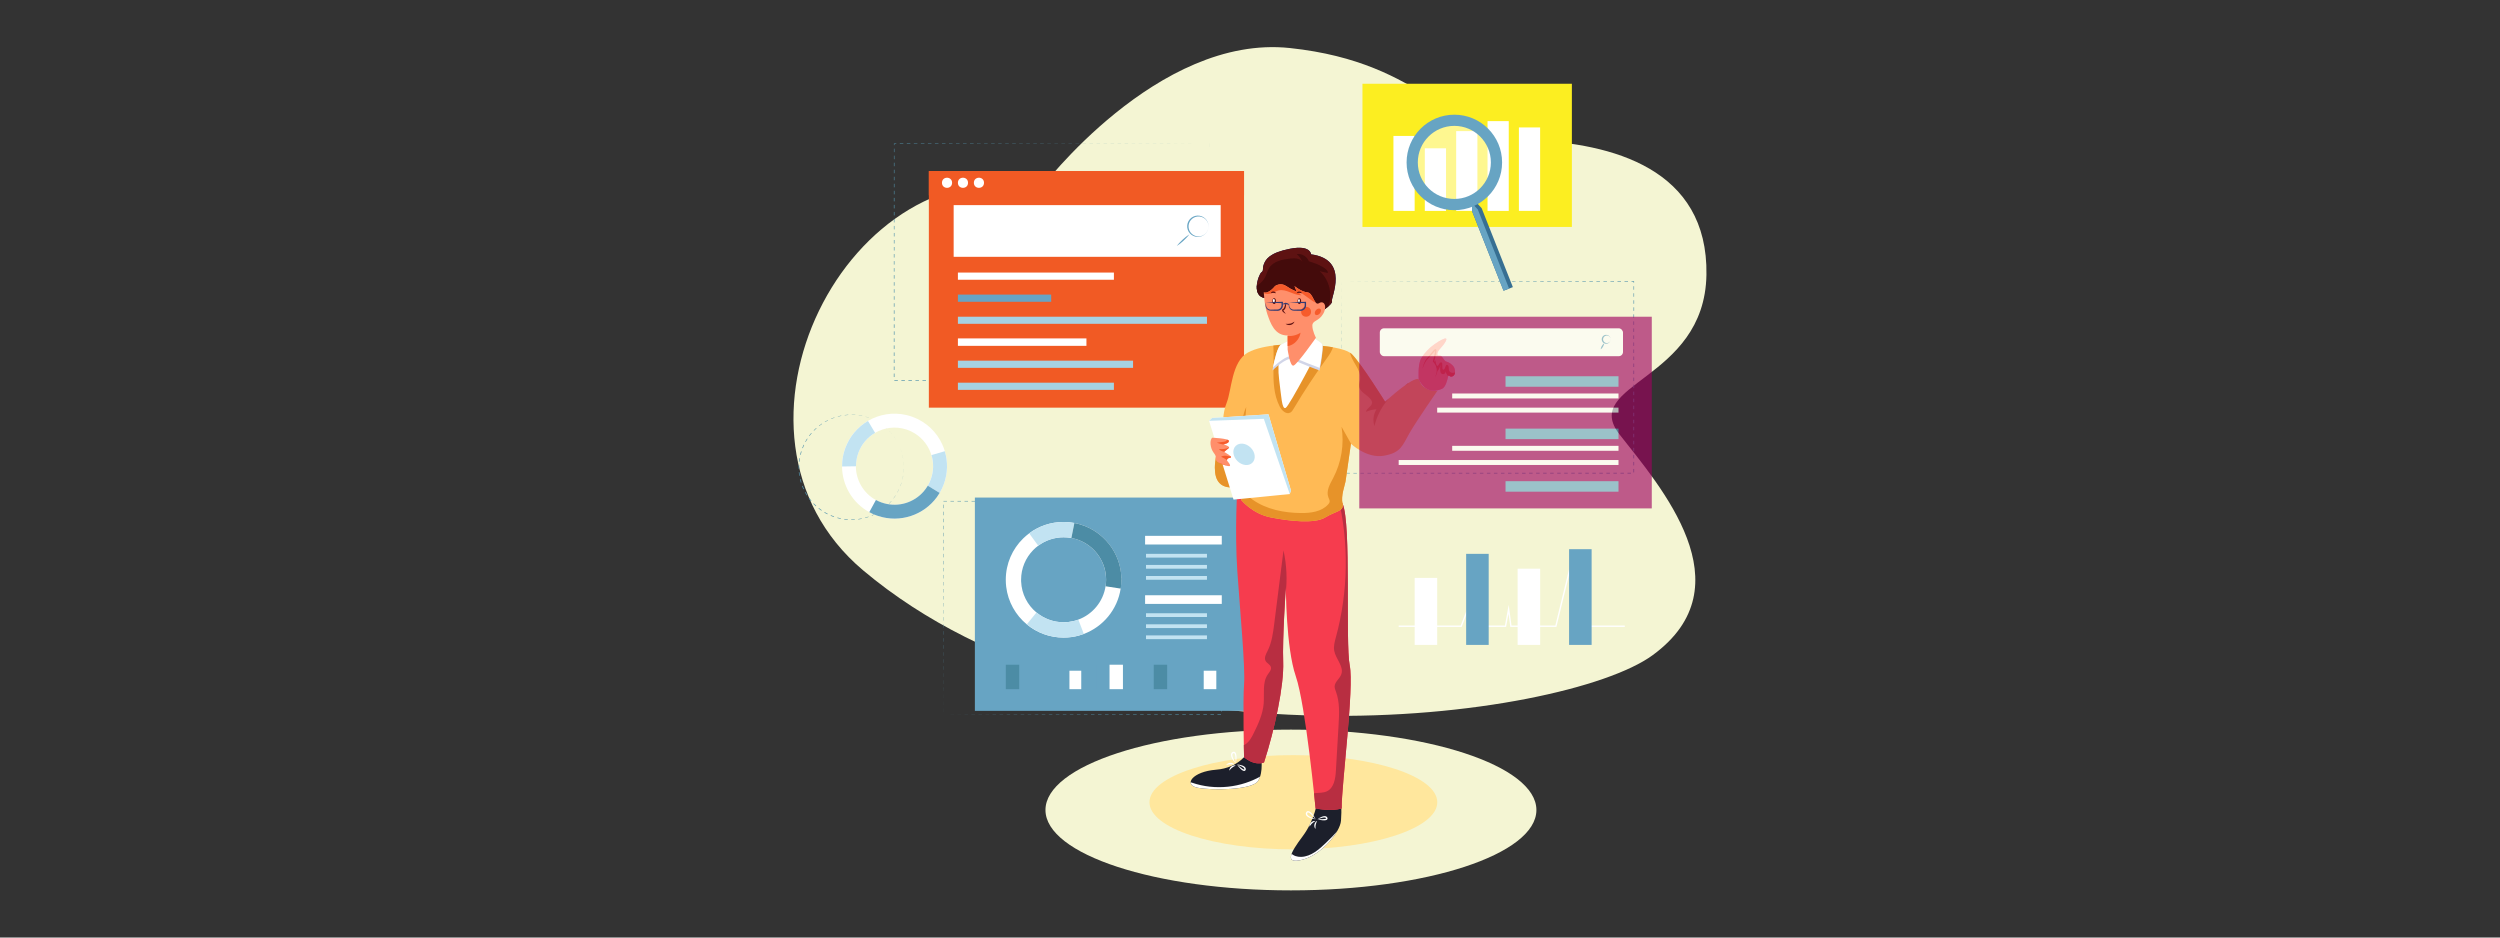 <?xml version="1.0" encoding="UTF-8"?>
<svg id="Capa_1" data-name="Capa 1" xmlns="http://www.w3.org/2000/svg" xmlns:xlink="http://www.w3.org/1999/xlink" viewBox="0 0 800 300">
  <rect x="0" y="0" width="800" height="300" fill="#333333" stroke="none"/>
  <defs>
    <style>
      .cls-1 {
        fill: #4c8ca5;
      }

      .cls-2 {
        fill: #fff;
      }

      .cls-3 {
        fill: #9e005d;
      }

      .cls-4 {
        opacity: .5;
      }

      .cls-5 {
        fill: #67a4c3;
      }

      .cls-6 {
        fill: #f63c4e;
      }

      .cls-7 {
        clip-path: url(#clippath-2);
      }

      .cls-8 {
        fill: #f15a24;
      }

      .cls-9 {
        fill: #001d73;
      }

      .cls-10 {
        fill: #e79329;
      }

      .cls-11 {
        fill: #ffe79d;
      }

      .cls-12 {
        clip-path: url(#clippath-6);
      }

      .cls-13 {
        clip-path: url(#clippath-7);
      }

      .cls-14 {
        clip-path: url(#clippath-1);
      }

      .cls-15 {
        clip-path: url(#clippath-4);
      }

      .cls-16 {
        fill: #ffba55;
      }

      .cls-17 {
        fill: #f4f5d3;
      }

      .cls-18 {
        opacity: .63;
      }

      .cls-19 {
        fill: #333a72;
      }

      .cls-20 {
        clip-path: url(#clippath);
      }

      .cls-21 {
        fill: #ff8f6b;
      }

      .cls-22 {
        fill: #fdb3d1;
      }

      .cls-23 {
        fill: #b82e41;
      }

      .cls-24 {
        fill: none;
      }

      .cls-25 {
        fill: #5394ad;
      }

      .cls-26 {
        clip-path: url(#clippath-3);
      }

      .cls-27 {
        fill: #c2e3f2;
      }

      .cls-28 {
        fill: #440b0b;
      }

      .cls-29 {
        fill: #f65b2b;
      }

      .cls-30 {
        clip-path: url(#clippath-5);
      }

      .cls-31 {
        fill: #d1d5e8;
      }

      .cls-32 {
        fill: #a6d2e2;
      }

      .cls-33 {
        fill: #1c1f2b;
      }

      .cls-34 {
        fill: #5e1212;
      }

      .cls-35 {
        fill: #fcee21;
      }

      .cls-36 {
        fill: #376f92;
      }
    </style>
    <clipPath id="clippath">
      <path class="cls-24" d="M399.48,240.56s-2.88,5.18-10.36,5.75c-7.48,.58-10.55,4.8-5.95,5.75,4.6,.96,17.45,.77,19.37-2.11,1.92-2.88,.96-8.06,.96-8.06l-4.03-1.34h0Z"/>
    </clipPath>
    <clipPath id="clippath-1">
      <path class="cls-24" d="M421.58,256.17s-.71,6.07-4.73,11.44c-4.03,5.37-5.95,9.02,0,7.48s11.99-8.75,12.27-12.47c.28-3.72,0-6.46,0-6.46h-7.54Z"/>
    </clipPath>
    <clipPath id="clippath-2">
      <path class="cls-24" d="M395.94,155.69s-.86,14.39,0,27.04c.86,12.66,2.59,30.78,2.16,36.25-.43,5.47,0,23.3,0,23.3,0,0,2.92,2.88,6.38,1.73,3.45-10.64,6.43-24.74,6.14-32.22-.29-7.48,.86-23.88,.86-23.88,0,0,0,19.28,3.17,28.48s6.33,42.29,6.33,42.29c0,0,4.89,1.15,8.34,0,0-7.77,4.03-38.55,2.59-45.74-1.44-7.19,.58-45.46-2.3-51.79-2.88-6.33-33.66-5.47-33.66-5.47h0Z"/>
    </clipPath>
    <clipPath id="clippath-3">
      <path class="cls-24" d="M414.77,110.13s-10.3-.18-15.48,2.7-5.18,12.08-6.71,15.92c-1.53,3.84-1.15,7.48-1.15,7.48,0,0-2.68,9.21-2.68,13.43s1.73,6.52,5.95,6.33c4.22-.19,2.49,4.03,2.49,4.03,0,0,3.6,4.41,9.47,5.56,5.87,1.15,13.99,2.11,17.42,0,3.42-2.11,6.1-1.92,5.53-4.41s.77-5.95,.96-7.1,1.73-12.08,1.73-12.08c0,0,4.99,4.8,10.55,3.84s5.95-3.37,8.25-7.34c2.3-3.97,8.82-13.37,8.82-13.37,0,0-4.99-.19-5.56-3.26-.58-3.07-11.12,6.71-11.12,6.71,0,0-7.57-12.15-10.63-15.22-3.07-3.07-17.81-3.2-17.81-3.2h0Z"/>
    </clipPath>
    <clipPath id="clippath-4">
      <path class="cls-24" d="M419.53,81.4s-.03-3.09-6.7-1.8c-6.67,1.29-7.82,3.45-8.4,4.96-.58,1.51,.07,2.01-.79,2.59-.86,.58-3.88,8.63,2.37,8.27,6.26-.36,16.69,4.35,16.69,4.35,0,0,3.96-2.48,3.52-3.42-.43-.94,5.83-13.31-6.69-14.96h0Z"/>
    </clipPath>
    <clipPath id="clippath-5">
      <path class="cls-24" d="M404.42,93.55s.14,4.17,1.15,7.05,2.3,6.76,6.47,6.76v4.46s.72,5.47,1.87,5.18c1.15-.29,7.19-8.92,7.19-8.92,0,0-1.15-2.16-1.15-3.88s2.01-1.29,3.45-3.74c1.44-2.45,.29-4.46-1.29-3.45s-1.87-3.31-3.74-3.45-4.13-2.01-4.13-2.01l.68,1.73s-1.44-.43-3.31-1.73c-1.87-1.29-3.6,0-3.6,0,0,0-2.01,2.59-3.6,2.01h0Z"/>
    </clipPath>
    <clipPath id="clippath-6">
      <path class="cls-24" d="M453.98,121.32s-.36-4.61,.79-6.62c1.15-2.01,2.95-3.52,2.95-3.52,0,0,2.23-1.94,4.24-2.73s.14,1.8-1.01,3.02c-1.15,1.22-1.37,2.45-.36,2.3s1.35,1.73,2.26,1.94,1.91,1.01,2.35,1.65c.43,.65,.79,2.57-.36,3.05-.53,.22-.84,.07-1.03-.16-.12-.15-.35-.1-.39,.09-.23,1.22-.82,3.57-1.96,4.08-1.56,.69-5.11,1.74-7.48-3.09h0Z"/>
    </clipPath>
    <clipPath id="clippath-7">
      <path class="cls-24" d="M387.88,140.06s-.86,.77-.38,2.88c.48,2.11,1.71,2.37,1.54,3.63s1.53,1.93,3.64,2.51c2.11,.58,0-1.63,0-1.63,0,0-.33-.77,.94-.96,1.27-.19-1.9-1.87-1.9-1.87,0,0,.67-.62,1.44-1.2s-1.73-1.25-1.73-1.25c0,0,1.82-.19,1.82-1.05s-5.37-1.05-5.37-1.05h0Z"/>
    </clipPath>
  </defs>
  <path class="cls-17" d="M333.01,60.37s37.33-49.52,79.74-45c43.94,4.68,50.88,28.47,76.91,29.48,26.03,1.01,56.98,9,56.4,43.09-.58,34.09-40.66,34.7-27.75,51.16,12.91,16.46,40.98,48.36,10.49,70.59-28.4,20.7-172.91,39.88-252.6-27.18-52.1-43.85-4.48-136.99,56.8-122.15h0Z"/>
  <g>
    <g>
      <rect class="cls-25" x="387" y="50.38" width="0" height="1.12"/>
      <rect class="cls-25" x="387" y="48.13" width="0" height="1.12"/>
      <polygon class="cls-25" points="386.99 47 386.99 46 387 46 386.88 46 386.88 45.99 387 45.99 387 45.99 387 46 387 47 386.99 47"/>
      <rect class="cls-25" x="384.63" y="45.99" width="1.12" height="0"/>
      <rect class="cls-25" x="382.38" y="45.99" width="1.12" height="0"/>
      <rect class="cls-25" x="380.13" y="45.99" width="1.12" height=".01"/>
      <rect class="cls-25" x="377.88" y="45.99" width="1.12" height=".01"/>
      <rect class="cls-25" x="375.64" y="45.99" width="1.12" height=".01"/>
      <rect class="cls-25" x="373.39" y="45.99" width="1.12" height=".02"/>
      <rect class="cls-25" x="371.14" y="45.99" width="1.12" height=".02"/>
      <rect class="cls-25" x="368.89" y="45.99" width="1.12" height=".02"/>
      <rect class="cls-25" x="366.64" y="45.99" width="1.12" height=".02"/>
      <rect class="cls-25" x="364.39" y="45.98" width="1.12" height=".02"/>
      <rect class="cls-25" x="362.14" y="45.98" width="1.12" height=".02"/>
      <rect class="cls-25" x="359.89" y="45.98" width="1.12" height=".03"/>
      <rect class="cls-25" x="357.65" y="45.98" width="1.12" height=".03"/>
      <rect class="cls-25" x="355.4" y="45.98" width="1.12" height=".03"/>
      <rect class="cls-25" x="353.15" y="45.98" width="1.12" height=".03"/>
      <rect class="cls-25" x="350.9" y="45.98" width="1.12" height=".03"/>
      <rect class="cls-25" x="348.65" y="45.98" width="1.12" height=".03"/>
      <polygon class="cls-25" points="347.53 46.01 346.4 46.01 346.4 45.98 347.53 45.98 347.53 46.01"/>
      <polygon class="cls-25" points="345.28 46.02 344.15 46.02 344.15 45.98 345.28 45.98 345.28 46.02"/>
      <polygon class="cls-25" points="343.03 46.02 341.91 46.02 341.91 45.97 343.03 45.97 343.03 46.02"/>
      <polygon class="cls-25" points="340.78 46.02 339.66 46.02 339.66 45.97 340.78 45.97 340.78 46.02"/>
      <polygon class="cls-25" points="338.53 46.02 337.41 46.02 337.41 45.97 338.53 45.97 338.53 46.02"/>
      <polygon class="cls-25" points="336.28 46.02 335.16 46.02 335.16 45.97 336.28 45.97 336.28 46.02"/>
      <polygon class="cls-25" points="334.03 46.03 332.91 46.03 332.91 45.96 334.03 45.97 334.03 46.03"/>
      <polygon class="cls-25" points="331.79 46.03 330.66 46.03 330.66 45.96 331.79 45.96 331.79 46.03"/>
      <polygon class="cls-25" points="329.54 46.03 328.41 46.03 328.41 45.96 329.54 45.96 329.54 46.03"/>
      <polygon class="cls-25" points="327.29 46.03 326.16 46.03 326.16 45.96 327.29 45.96 327.29 46.03"/>
      <polygon class="cls-25" points="325.04 46.03 323.92 46.04 323.92 45.96 325.04 45.96 325.04 46.03"/>
      <polygon class="cls-25" points="322.79 46.04 321.67 46.04 321.67 45.95 322.79 45.96 322.79 46.04"/>
      <polygon class="cls-25" points="320.54 46.04 319.42 46.04 319.42 45.95 320.54 45.95 320.54 46.04"/>
      <polygon class="cls-25" points="318.29 46.04 317.17 46.04 317.17 45.95 318.29 45.95 318.29 46.04"/>
      <polygon class="cls-25" points="316.04 46.04 314.92 46.04 314.92 45.95 316.04 45.95 316.04 46.04"/>
      <polygon class="cls-25" points="313.8 46.04 312.67 46.05 312.67 45.95 313.8 45.95 313.8 46.04"/>
      <polygon class="cls-25" points="311.55 46.05 310.42 46.05 310.42 45.94 311.55 45.94 311.55 46.05"/>
      <polygon class="cls-25" points="309.3 46.05 308.17 46.05 308.17 45.94 309.3 45.94 309.3 46.05"/>
      <polygon class="cls-25" points="307.05 46.05 305.93 46.05 305.93 45.94 307.05 45.94 307.05 46.05"/>
      <polygon class="cls-25" points="304.8 46.05 303.68 46.05 303.68 45.94 304.8 45.94 304.8 46.05"/>
      <polygon class="cls-25" points="302.55 46.06 301.43 46.06 301.43 45.94 302.55 45.94 302.55 46.06"/>
      <polygon class="cls-25" points="300.3 46.06 299.18 46.06 299.18 45.93 300.3 45.93 300.3 46.06"/>
      <polygon class="cls-25" points="298.06 46.06 296.93 46.06 296.93 45.93 298.06 45.93 298.06 46.06"/>
      <polygon class="cls-25" points="295.81 46.06 294.68 46.06 294.68 45.93 295.81 45.93 295.81 46.06"/>
      <polygon class="cls-25" points="293.56 46.06 292.43 46.06 292.43 45.93 293.56 45.93 293.56 46.06"/>
      <polygon class="cls-25" points="291.31 46.07 290.18 46.07 290.18 45.92 291.31 45.93 291.31 46.07"/>
      <polygon class="cls-25" points="289.06 46.07 287.94 46.07 287.94 45.92 289.06 45.92 289.06 46.07"/>
      <polygon class="cls-25" points="286.81 46.07 286.14 46.07 286.21 46 286.21 46.44 286.06 46.44 286.06 46 286.06 45.92 286.14 45.92 286.81 45.92 286.81 46.07"/>
      <polygon class="cls-25" points="286.21 47.57 286.21 48.69 286.06 48.69 286.06 47.57 286.21 47.57"/>
      <polygon class="cls-25" points="286.21 49.82 286.22 50.94 286.06 50.94 286.06 49.82 286.21 49.82"/>
      <polygon class="cls-25" points="286.22 52.07 286.22 53.19 286.05 53.19 286.05 52.07 286.22 52.07"/>
      <polygon class="cls-25" points="286.22 54.31 286.22 55.44 286.05 55.44 286.05 54.31 286.22 54.31"/>
      <polygon class="cls-25" points="286.22 56.56 286.22 57.69 286.05 57.69 286.05 56.56 286.22 56.56"/>
      <polygon class="cls-25" points="286.22 58.81 286.22 59.94 286.05 59.94 286.05 58.81 286.22 58.81"/>
      <polygon class="cls-25" points="286.22 61.06 286.23 62.18 286.04 62.18 286.05 61.06 286.22 61.06"/>
      <polygon class="cls-25" points="286.23 63.31 286.23 64.43 286.04 64.43 286.04 63.31 286.23 63.31"/>
      <polygon class="cls-25" points="286.23 65.56 286.23 66.68 286.04 66.68 286.04 65.56 286.23 65.56"/>
      <rect class="cls-25" x="286.04" y="67.81" width=".19" height="1.12"/>
      <rect class="cls-25" x="286.04" y="70.06" width=".19" height="1.12"/>
      <rect class="cls-25" x="286.04" y="72.3" width=".19" height="1.12"/>
      <rect class="cls-25" x="286.04" y="74.55" width=".2" height="1.12"/>
      <rect class="cls-25" x="286.04" y="76.8" width=".2" height="1.12"/>
      <rect class="cls-25" x="286.04" y="79.05" width=".2" height="1.12"/>
      <rect class="cls-25" x="286.03" y="81.3" width=".2" height="1.12"/>
      <rect class="cls-25" x="286.03" y="83.55" width=".2" height="1.12"/>
      <rect class="cls-25" x="286.03" y="85.8" width=".2" height="1.12"/>
      <rect class="cls-25" x="286.03" y="88.04" width=".21" height="1.12"/>
      <rect class="cls-25" x="286.03" y="90.29" width=".21" height="1.12"/>
      <rect class="cls-25" x="286.03" y="92.54" width=".21" height="1.12"/>
      <rect class="cls-25" x="286.03" y="94.79" width=".21" height="1.12"/>
      <rect class="cls-25" x="286.03" y="97.04" width=".21" height="1.12"/>
      <rect class="cls-25" x="286.03" y="99.29" width=".21" height="1.12"/>
      <rect class="cls-25" x="286.03" y="101.54" width=".22" height="1.12"/>
      <rect class="cls-25" x="286.03" y="103.79" width=".22" height="1.12"/>
      <rect class="cls-25" x="286.03" y="106.03" width=".22" height="1.12"/>
      <rect class="cls-25" x="286.02" y="108.28" width=".22" height="1.12"/>
      <rect class="cls-25" x="286.02" y="110.53" width=".22" height="1.12"/>
      <rect class="cls-25" x="286.02" y="112.78" width=".22" height="1.12"/>
      <rect class="cls-25" x="286.02" y="115.03" width=".22" height="1.12"/>
      <rect class="cls-25" x="286.02" y="117.28" width=".22" height="1.12"/>
      <rect class="cls-25" x="286.02" y="119.53" width=".22" height="1.12"/>
      <rect class="cls-25" x="286.19" y="121.61" width="1.12" height=".22"/>
      <rect class="cls-25" x="288.44" y="121.61" width="1.12" height=".22"/>
      <rect class="cls-25" x="290.69" y="121.61" width="1.12" height=".22"/>
      <rect class="cls-25" x="292.94" y="121.61" width="1.12" height=".21"/>
      <rect class="cls-25" x="295.19" y="121.61" width="1.12" height=".21"/>
      <rect class="cls-25" x="297.44" y="121.61" width="1.12" height=".21"/>
      <rect class="cls-25" x="299.69" y="121.61" width="1.12" height=".21"/>
      <rect class="cls-25" x="301.93" y="121.61" width="1.12" height=".21"/>
      <rect class="cls-25" x="304.18" y="121.61" width="1.12" height=".21"/>
      <rect class="cls-25" x="306.43" y="121.62" width="1.12" height=".2"/>
      <rect class="cls-25" x="308.68" y="121.62" width="1.12" height=".2"/>
      <rect class="cls-25" x="310.93" y="121.62" width="1.12" height=".2"/>
      <rect class="cls-25" x="313.18" y="121.62" width="1.12" height=".2"/>
      <rect class="cls-25" x="315.43" y="121.62" width="1.12" height=".2"/>
      <rect class="cls-25" x="317.68" y="121.62" width="1.12" height=".2"/>
      <rect class="cls-25" x="319.92" y="121.62" width="1.12" height=".19"/>
      <rect class="cls-25" x="322.17" y="121.62" width="1.12" height=".19"/>
      <rect class="cls-25" x="324.42" y="121.62" width="1.12" height=".19"/>
      <polygon class="cls-25" points="326.67 121.62 327.79 121.62 327.79 121.81 326.67 121.81 326.67 121.62"/>
      <polygon class="cls-25" points="328.92 121.63 330.04 121.63 330.04 121.81 328.92 121.81 328.92 121.63"/>
      <polygon class="cls-25" points="331.17 121.63 332.29 121.63 332.29 121.81 331.17 121.81 331.17 121.63"/>
      <polygon class="cls-25" points="333.42 121.63 334.54 121.63 334.54 121.8 333.42 121.81 333.42 121.63"/>
      <polygon class="cls-25" points="335.66 121.63 336.79 121.63 336.79 121.8 335.66 121.8 335.66 121.63"/>
      <polygon class="cls-25" points="337.91 121.63 339.04 121.63 339.04 121.8 337.91 121.8 337.91 121.63"/>
      <polygon class="cls-25" points="340.16 121.64 341.29 121.64 341.29 121.8 340.16 121.8 340.16 121.64"/>
      <polygon class="cls-25" points="342.41 121.64 343.54 121.64 343.54 121.8 342.41 121.8 342.41 121.64"/>
      <polygon class="cls-25" points="344.66 121.64 345.78 121.64 345.78 121.79 344.66 121.8 344.66 121.64"/>
      <polygon class="cls-25" points="346.91 121.64 348.03 121.64 348.03 121.79 346.91 121.79 346.91 121.64"/>
      <polygon class="cls-25" points="349.16 121.65 350.28 121.65 350.28 121.79 349.16 121.79 349.16 121.65"/>
      <polygon class="cls-25" points="351.41 121.65 352.53 121.65 352.53 121.79 351.41 121.79 351.41 121.65"/>
      <polygon class="cls-25" points="353.65 121.65 354.78 121.65 354.78 121.79 353.65 121.79 353.65 121.65"/>
      <polygon class="cls-25" points="355.9 121.65 357.03 121.65 357.03 121.78 355.9 121.78 355.9 121.65"/>
      <polygon class="cls-25" points="358.15 121.65 359.28 121.65 359.28 121.78 358.15 121.78 358.15 121.65"/>
      <polygon class="cls-25" points="360.4 121.66 361.53 121.66 361.53 121.78 360.4 121.78 360.4 121.66"/>
      <polygon class="cls-25" points="362.65 121.66 363.77 121.66 363.77 121.78 362.65 121.78 362.65 121.66"/>
      <polygon class="cls-25" points="364.9 121.66 366.02 121.66 366.02 121.78 364.9 121.78 364.9 121.66"/>
      <polygon class="cls-25" points="367.15 121.66 368.27 121.66 368.27 121.77 367.15 121.77 367.15 121.66"/>
      <polygon class="cls-25" points="369.4 121.66 370.52 121.67 370.52 121.77 369.4 121.77 369.4 121.66"/>
      <polygon class="cls-25" points="371.64 121.67 372.77 121.67 372.77 121.77 371.64 121.77 371.64 121.67"/>
      <polygon class="cls-25" points="373.89 121.67 375.02 121.67 375.02 121.77 373.89 121.77 373.89 121.67"/>
      <polygon class="cls-25" points="376.14 121.67 377.27 121.67 377.27 121.76 376.14 121.77 376.14 121.67"/>
      <polygon class="cls-25" points="378.39 121.67 379.51 121.67 379.51 121.76 378.39 121.76 378.39 121.67"/>
      <polygon class="cls-25" points="380.64 121.67 381.76 121.68 381.76 121.76 380.64 121.76 380.64 121.67"/>
      <polygon class="cls-25" points="382.89 121.68 384.01 121.68 384.01 121.76 382.89 121.76 382.89 121.68"/>
      <polygon class="cls-25" points="385.14 121.68 386.26 121.68 386.26 121.76 385.14 121.76 385.14 121.68"/>
      <polygon class="cls-25" points="386.96 121.33 386.96 120.2 387.03 120.2 387.03 121.33 386.96 121.33"/>
      <polygon class="cls-25" points="386.96 119.08 386.96 117.96 387.03 117.96 387.03 119.08 386.96 119.08"/>
      <polygon class="cls-25" points="386.96 116.83 386.96 115.71 387.03 115.71 387.03 116.83 386.96 116.83"/>
      <polygon class="cls-25" points="386.97 114.58 386.97 113.46 387.03 113.46 387.03 114.58 386.97 114.58"/>
      <polygon class="cls-25" points="386.97 112.33 386.97 111.21 387.02 111.21 387.03 112.33 386.97 112.33"/>
      <polygon class="cls-25" points="386.97 110.09 386.97 108.96 387.02 108.96 387.02 110.09 386.97 110.09"/>
      <polygon class="cls-25" points="386.97 107.84 386.97 106.71 387.02 106.71 387.02 107.84 386.97 107.84"/>
      <polygon class="cls-25" points="386.97 105.59 386.98 104.46 387.02 104.46 387.02 105.59 386.97 105.59"/>
      <polygon class="cls-25" points="386.98 103.34 386.98 102.22 387.02 102.22 387.02 103.34 386.98 103.34"/>
      <rect class="cls-25" x="386.98" y="99.97" width=".03" height="1.12"/>
      <rect class="cls-25" x="386.98" y="97.72" width=".03" height="1.12"/>
      <rect class="cls-25" x="386.98" y="95.47" width=".03" height="1.12"/>
      <rect class="cls-25" x="386.98" y="93.22" width=".03" height="1.12"/>
      <rect class="cls-25" x="386.98" y="90.97" width=".03" height="1.12"/>
      <rect class="cls-25" x="386.98" y="88.72" width=".03" height="1.12"/>
      <rect class="cls-25" x="386.98" y="86.47" width=".02" height="1.12"/>
      <rect class="cls-25" x="386.99" y="84.23" width=".02" height="1.12"/>
      <rect class="cls-25" x="386.99" y="81.98" width=".02" height="1.12"/>
      <rect class="cls-25" x="386.99" y="79.73" width=".02" height="1.12"/>
      <rect class="cls-25" x="386.99" y="77.48" width=".02" height="1.12"/>
      <rect class="cls-25" x="386.99" y="75.23" width=".02" height="1.12"/>
      <rect class="cls-25" x="386.99" y="72.98" width=".01" height="1.12"/>
      <rect class="cls-25" x="386.99" y="70.73" width=".01" height="1.12"/>
      <rect class="cls-25" x="386.99" y="68.48" width=".01" height="1.12"/>
      <rect class="cls-25" x="386.99" y="66.24" width=".01" height="1.12"/>
      <rect class="cls-25" x="386.99" y="63.99" width="0" height="1.12"/>
      <rect class="cls-25" x="386.99" y="61.74" width="0" height="1.12"/>
      <rect class="cls-25" x="386.99" y="59.49" width="0" height="1.12"/>
      <rect class="cls-25" x="387" y="57.24" width="0" height="1.12"/>
      <rect class="cls-25" x="387" y="54.99" width="0" height="1.12"/>
    </g>
    <g>
      <polygon class="cls-25" points="301.89 228.64 303.01 228.64 303.01 228.65 301.89 228.64"/>
      <polygon class="cls-25" points="304.13 228.64 305.26 228.64 305.26 228.65 304.13 228.65 304.13 228.64"/>
      <polygon class="cls-25" points="306.38 228.64 307.51 228.64 307.51 228.65 306.38 228.65 306.38 228.64"/>
      <polygon class="cls-25" points="308.63 228.63 309.76 228.63 309.76 228.65 308.63 228.65 308.63 228.63"/>
      <polygon class="cls-25" points="310.88 228.63 312.01 228.63 312.01 228.66 310.88 228.66 310.88 228.63"/>
      <polygon class="cls-25" points="313.13 228.63 314.25 228.63 314.25 228.66 313.13 228.66 313.13 228.63"/>
      <polygon class="cls-25" points="315.38 228.63 316.5 228.62 316.5 228.66 315.38 228.66 315.38 228.63"/>
      <polygon class="cls-25" points="317.63 228.62 318.75 228.62 318.75 228.67 317.63 228.67 317.63 228.62"/>
      <polygon class="cls-25" points="319.88 228.62 321 228.62 321 228.67 319.88 228.67 319.88 228.62"/>
      <polygon class="cls-25" points="322.12 228.62 323.25 228.61 323.25 228.67 322.12 228.67 322.12 228.62"/>
      <polygon class="cls-25" points="324.37 228.61 325.5 228.61 325.5 228.68 324.37 228.67 324.37 228.61"/>
      <polygon class="cls-25" points="326.62 228.61 327.75 228.61 327.75 228.68 326.62 228.68 326.62 228.61"/>
      <polygon class="cls-25" points="328.87 228.61 329.99 228.6 329.99 228.68 328.87 228.68 328.87 228.61"/>
      <polygon class="cls-25" points="331.12 228.6 332.24 228.6 332.24 228.69 331.12 228.68 331.12 228.6"/>
      <polygon class="cls-25" points="333.37 228.6 334.49 228.6 334.49 228.69 333.37 228.69 333.37 228.6"/>
      <polygon class="cls-25" points="335.62 228.6 336.74 228.59 336.74 228.69 335.62 228.69 335.62 228.6"/>
      <polygon class="cls-25" points="337.87 228.59 338.99 228.59 338.99 228.69 337.87 228.69 337.87 228.59"/>
      <polygon class="cls-25" points="340.11 228.59 341.24 228.59 341.24 228.7 340.11 228.7 340.11 228.59"/>
      <polygon class="cls-25" points="342.36 228.59 343.49 228.59 343.49 228.7 342.36 228.7 342.36 228.59"/>
      <polygon class="cls-25" points="344.61 228.59 345.74 228.58 345.74 228.7 344.61 228.7 344.61 228.59"/>
      <polygon class="cls-25" points="346.86 228.58 347.98 228.58 347.98 228.7 346.86 228.7 346.86 228.58"/>
      <polygon class="cls-25" points="349.11 228.58 350.23 228.58 350.23 228.71 349.11 228.71 349.11 228.58"/>
      <polygon class="cls-25" points="351.36 228.58 352.48 228.58 352.48 228.71 351.36 228.71 351.36 228.58"/>
      <polygon class="cls-25" points="353.61 228.58 354.73 228.58 354.73 228.71 353.61 228.71 353.61 228.58"/>
      <polygon class="cls-25" points="355.85 228.58 356.98 228.58 356.98 228.71 355.85 228.71 355.85 228.58"/>
      <polygon class="cls-25" points="358.1 228.58 359.23 228.57 359.23 228.71 358.1 228.71 358.1 228.58"/>
      <polygon class="cls-25" points="360.35 228.57 361.48 228.57 361.48 228.72 360.35 228.71 360.35 228.57"/>
      <polygon class="cls-25" points="362.6 228.57 363.73 228.57 363.73 228.72 362.6 228.72 362.6 228.57"/>
      <polygon class="cls-25" points="364.85 228.57 365.97 228.57 365.97 228.72 364.85 228.72 364.85 228.57"/>
      <polygon class="cls-25" points="367.1 228.57 368.22 228.57 368.22 228.72 367.1 228.72 367.1 228.57"/>
      <polygon class="cls-25" points="369.35 228.57 370.47 228.57 370.47 228.72 369.35 228.72 369.35 228.57"/>
      <polygon class="cls-25" points="371.6 228.56 372.72 228.56 372.72 228.72 371.6 228.72 371.6 228.56"/>
      <polygon class="cls-25" points="373.84 228.56 374.97 228.56 374.97 228.73 373.84 228.72 373.84 228.56"/>
      <polygon class="cls-25" points="376.09 228.56 377.22 228.56 377.22 228.73 376.09 228.73 376.09 228.56"/>
      <polygon class="cls-25" points="378.34 228.56 379.47 228.56 379.47 228.73 378.34 228.73 378.34 228.56"/>
      <polygon class="cls-25" points="380.59 228.56 381.72 228.56 381.72 228.73 380.59 228.73 380.59 228.56"/>
      <polygon class="cls-25" points="382.84 228.56 383.96 228.56 383.96 228.73 382.84 228.73 382.84 228.56"/>
      <polygon class="cls-25" points="385.09 228.55 386.21 228.55 386.21 228.73 385.09 228.73 385.09 228.55"/>
      <polygon class="cls-25" points="387.34 228.55 388.46 228.55 388.46 228.74 387.34 228.74 387.34 228.55"/>
      <polygon class="cls-25" points="389.59 228.55 390.71 228.55 390.71 228.74 389.59 228.74 389.59 228.55"/>
      <rect class="cls-25" x="390.79" y="226.57" width=".19" height="1.12"/>
      <rect class="cls-25" x="390.79" y="224.32" width=".19" height="1.12"/>
      <rect class="cls-25" x="390.78" y="222.07" width=".19" height="1.12"/>
      <rect class="cls-25" x="390.78" y="219.82" width=".19" height="1.12"/>
      <rect class="cls-25" x="390.78" y="217.57" width=".19" height="1.12"/>
      <rect class="cls-25" x="390.78" y="215.32" width=".2" height="1.12"/>
      <rect class="cls-25" x="390.78" y="213.07" width=".2" height="1.12"/>
      <rect class="cls-25" x="390.78" y="210.82" width=".2" height="1.12"/>
      <rect class="cls-25" x="390.78" y="208.58" width=".2" height="1.12"/>
      <rect class="cls-25" x="390.78" y="206.33" width=".2" height="1.12"/>
      <rect class="cls-25" x="390.78" y="204.08" width=".2" height="1.12"/>
      <rect class="cls-25" x="390.78" y="201.83" width=".2" height="1.12"/>
      <rect class="cls-25" x="390.78" y="199.58" width=".2" height="1.12"/>
      <rect class="cls-25" x="390.78" y="197.33" width=".21" height="1.12"/>
      <rect class="cls-25" x="390.78" y="195.08" width=".21" height="1.12"/>
      <rect class="cls-25" x="390.78" y="192.83" width=".21" height="1.12"/>
      <rect class="cls-25" x="390.78" y="190.59" width=".21" height="1.12"/>
      <rect class="cls-25" x="390.78" y="188.34" width=".21" height="1.12"/>
      <rect class="cls-25" x="390.78" y="186.09" width=".21" height="1.12"/>
      <rect class="cls-25" x="390.77" y="183.84" width=".21" height="1.12"/>
      <rect class="cls-25" x="390.77" y="181.59" width=".21" height="1.12"/>
      <rect class="cls-25" x="390.77" y="179.34" width=".21" height="1.12"/>
      <rect class="cls-25" x="390.77" y="177.09" width=".22" height="1.12"/>
      <rect class="cls-25" x="390.77" y="174.85" width=".22" height="1.12"/>
      <rect class="cls-25" x="390.77" y="172.6" width=".22" height="1.12"/>
      <rect class="cls-25" x="390.77" y="170.35" width=".22" height="1.12"/>
      <rect class="cls-25" x="390.77" y="168.1" width=".22" height="1.12"/>
      <rect class="cls-25" x="390.77" y="165.85" width=".22" height="1.12"/>
      <rect class="cls-25" x="390.77" y="163.6" width=".22" height="1.12"/>
      <rect class="cls-25" x="390.77" y="161.35" width=".22" height="1.12"/>
      <rect class="cls-25" x="389.6" y="160.27" width="1.12" height=".22"/>
      <rect class="cls-25" x="387.35" y="160.27" width="1.12" height=".22"/>
      <rect class="cls-25" x="385.1" y="160.27" width="1.12" height=".22"/>
      <rect class="cls-25" x="382.86" y="160.27" width="1.12" height=".22"/>
      <rect class="cls-25" x="380.61" y="160.27" width="1.12" height=".22"/>
      <rect class="cls-25" x="378.36" y="160.27" width="1.12" height=".22"/>
      <rect class="cls-25" x="376.11" y="160.27" width="1.12" height=".22"/>
      <rect class="cls-25" x="373.86" y="160.28" width="1.12" height=".22"/>
      <rect class="cls-25" x="371.61" y="160.28" width="1.12" height=".22"/>
      <rect class="cls-25" x="369.36" y="160.28" width="1.12" height=".21"/>
      <rect class="cls-25" x="367.11" y="160.28" width="1.12" height=".21"/>
      <rect class="cls-25" x="364.87" y="160.28" width="1.12" height=".21"/>
      <rect class="cls-25" x="362.62" y="160.28" width="1.12" height=".21"/>
      <rect class="cls-25" x="360.37" y="160.28" width="1.12" height=".21"/>
      <rect class="cls-25" x="358.12" y="160.28" width="1.12" height=".21"/>
      <rect class="cls-25" x="355.87" y="160.28" width="1.12" height=".21"/>
      <rect class="cls-25" x="353.62" y="160.28" width="1.12" height=".21"/>
      <rect class="cls-25" x="351.37" y="160.28" width="1.12" height=".2"/>
      <rect class="cls-25" x="349.12" y="160.28" width="1.12" height=".2"/>
      <rect class="cls-25" x="346.88" y="160.28" width="1.12" height=".2"/>
      <rect class="cls-25" x="344.63" y="160.28" width="1.12" height=".2"/>
      <rect class="cls-25" x="342.38" y="160.28" width="1.12" height=".2"/>
      <rect class="cls-25" x="340.13" y="160.28" width="1.12" height=".2"/>
      <rect class="cls-25" x="337.88" y="160.28" width="1.12" height=".2"/>
      <rect class="cls-25" x="335.63" y="160.29" width="1.12" height=".2"/>
      <rect class="cls-25" x="333.38" y="160.29" width="1.12" height=".2"/>
      <rect class="cls-25" x="331.13" y="160.29" width="1.12" height=".19"/>
      <rect class="cls-25" x="328.89" y="160.29" width="1.12" height=".19"/>
      <rect class="cls-25" x="326.64" y="160.29" width="1.12" height=".19"/>
      <rect class="cls-25" x="324.39" y="160.29" width="1.12" height=".19"/>
      <polygon class="cls-25" points="323.26 160.48 322.14 160.48 322.14 160.29 323.26 160.29 323.26 160.48"/>
      <polygon class="cls-25" points="321.02 160.48 319.89 160.48 319.89 160.29 321.02 160.29 321.02 160.48"/>
      <polygon class="cls-25" points="318.77 160.48 317.64 160.47 317.64 160.29 318.77 160.29 318.77 160.48"/>
      <polygon class="cls-25" points="316.52 160.47 315.39 160.47 315.39 160.29 316.52 160.29 316.52 160.47"/>
      <polygon class="cls-25" points="314.27 160.47 313.15 160.47 313.15 160.3 314.27 160.3 314.27 160.47"/>
      <polygon class="cls-25" points="312.02 160.47 310.9 160.47 310.9 160.3 312.02 160.3 312.02 160.47"/>
      <polygon class="cls-25" points="309.77 160.47 308.65 160.47 308.65 160.3 309.77 160.3 309.77 160.47"/>
      <polygon class="cls-25" points="307.52 160.47 306.4 160.47 306.4 160.3 307.52 160.3 307.52 160.47"/>
      <polygon class="cls-25" points="305.27 160.46 304.15 160.46 304.15 160.3 305.27 160.3 305.27 160.46"/>
      <polygon class="cls-25" points="303.03 160.46 301.9 160.46 301.9 160.3 303.03 160.3 303.03 160.46"/>
      <polygon class="cls-25" points="301.96 161.49 301.96 162.62 301.81 162.62 301.81 161.49 301.96 161.49"/>
      <polygon class="cls-25" points="301.96 163.74 301.96 164.87 301.81 164.87 301.81 163.74 301.96 163.74"/>
      <polygon class="cls-25" points="301.96 165.99 301.96 167.11 301.81 167.11 301.81 165.99 301.96 165.99"/>
      <polygon class="cls-25" points="301.96 168.24 301.96 169.36 301.82 169.36 301.81 168.24 301.96 168.24"/>
      <polygon class="cls-25" points="301.96 170.49 301.96 171.61 301.82 171.61 301.82 170.49 301.96 170.49"/>
      <polygon class="cls-25" points="301.95 172.74 301.95 173.86 301.82 173.86 301.82 172.74 301.95 172.74"/>
      <polygon class="cls-25" points="301.95 174.98 301.95 176.11 301.82 176.11 301.82 174.98 301.95 174.98"/>
      <polygon class="cls-25" points="301.95 177.23 301.95 178.36 301.82 178.36 301.82 177.23 301.95 177.23"/>
      <polygon class="cls-25" points="301.95 179.48 301.95 180.61 301.82 180.61 301.82 179.48 301.95 179.48"/>
      <polygon class="cls-25" points="301.95 181.73 301.95 182.85 301.83 182.85 301.82 181.73 301.95 181.73"/>
      <polygon class="cls-25" points="301.95 183.98 301.94 185.1 301.83 185.1 301.83 183.98 301.95 183.98"/>
      <polygon class="cls-25" points="301.94 186.23 301.94 187.35 301.83 187.35 301.83 186.23 301.94 186.23"/>
      <polygon class="cls-25" points="301.94 188.48 301.94 189.6 301.83 189.6 301.83 188.48 301.94 188.48"/>
      <polygon class="cls-25" points="301.94 190.73 301.94 191.85 301.83 191.85 301.83 190.73 301.94 190.73"/>
      <polygon class="cls-25" points="301.94 192.97 301.93 194.1 301.84 194.1 301.84 192.97 301.94 192.97"/>
      <polygon class="cls-25" points="301.93 195.22 301.93 196.35 301.84 196.35 301.84 195.22 301.93 195.22"/>
      <polygon class="cls-25" points="301.93 197.47 301.93 198.6 301.84 198.6 301.84 197.47 301.93 197.47"/>
      <polygon class="cls-25" points="301.93 199.72 301.93 200.84 301.85 200.84 301.85 199.72 301.93 199.72"/>
      <polygon class="cls-25" points="301.92 201.97 301.92 203.09 301.85 203.09 301.85 201.97 301.92 201.97"/>
      <polygon class="cls-25" points="301.92 204.22 301.92 205.34 301.85 205.34 301.85 204.22 301.92 204.22"/>
      <polygon class="cls-25" points="301.92 206.47 301.92 207.59 301.86 207.59 301.85 206.47 301.92 206.47"/>
      <polygon class="cls-25" points="301.91 208.72 301.91 209.84 301.86 209.84 301.86 208.72 301.91 208.72"/>
      <polygon class="cls-25" points="301.91 210.96 301.91 212.09 301.86 212.09 301.86 210.96 301.91 210.96"/>
      <polygon class="cls-25" points="301.91 213.21 301.91 214.34 301.87 214.34 301.86 213.21 301.91 213.21"/>
      <polygon class="cls-25" points="301.9 215.46 301.9 216.59 301.87 216.59 301.87 215.46 301.9 215.46"/>
      <polygon class="cls-25" points="301.9 217.71 301.9 218.83 301.87 218.83 301.87 217.71 301.9 217.71"/>
      <polygon class="cls-25" points="301.9 219.96 301.9 221.08 301.88 221.08 301.87 219.96 301.9 219.96"/>
      <polygon class="cls-25" points="301.89 222.21 301.89 223.33 301.88 223.33 301.88 222.21 301.89 222.21"/>
      <polygon class="cls-25" points="301.89 224.46 301.89 225.58 301.88 225.58 301.88 224.46 301.89 224.46"/>
      <polygon class="cls-25" points="301.89 226.7 301.89 227.83 301.88 227.83 301.88 226.7 301.89 226.7"/>
    </g>
    <g>
      <polygon class="cls-25" points="429.22 90.07 429.22 91.19 429.21 91.19 429.22 90.07"/>
      <polygon class="cls-25" points="429.22 92.32 429.22 93.44 429.21 93.44 429.21 92.32 429.22 92.32"/>
      <polygon class="cls-25" points="429.22 94.57 429.22 95.69 429.21 95.69 429.21 94.57 429.22 94.57"/>
      <polygon class="cls-25" points="429.22 96.81 429.23 97.94 429.2 97.94 429.21 96.81 429.22 96.81"/>
      <polygon class="cls-25" points="429.23 99.06 429.23 100.19 429.2 100.19 429.2 99.06 429.23 99.06"/>
      <polygon class="cls-25" points="429.23 101.31 429.23 102.44 429.2 102.44 429.2 101.31 429.23 101.31"/>
      <polygon class="cls-25" points="429.23 103.56 429.24 104.69 429.2 104.69 429.2 103.56 429.23 103.56"/>
      <polygon class="cls-25" points="429.24 105.81 429.24 106.93 429.19 106.93 429.19 105.81 429.24 105.81"/>
      <polygon class="cls-25" points="429.24 108.06 429.24 109.18 429.19 109.18 429.19 108.06 429.24 108.06"/>
      <polygon class="cls-25" points="429.24 110.31 429.25 111.43 429.19 111.43 429.19 110.31 429.24 110.31"/>
      <polygon class="cls-25" points="429.25 112.56 429.25 113.68 429.18 113.68 429.18 112.56 429.25 112.56"/>
      <polygon class="cls-25" points="429.25 114.8 429.25 115.93 429.18 115.93 429.18 114.8 429.25 114.8"/>
      <polygon class="cls-25" points="429.25 117.05 429.26 118.18 429.18 118.18 429.18 117.05 429.25 117.05"/>
      <polygon class="cls-25" points="429.26 119.3 429.26 120.43 429.17 120.43 429.17 119.3 429.26 119.3"/>
      <polygon class="cls-25" points="429.26 121.55 429.26 122.67 429.17 122.67 429.17 121.55 429.26 121.55"/>
      <polygon class="cls-25" points="429.26 123.8 429.27 124.92 429.17 124.92 429.17 123.8 429.26 123.8"/>
      <polygon class="cls-25" points="429.27 126.05 429.27 127.17 429.16 127.17 429.17 126.05 429.27 126.05"/>
      <polygon class="cls-25" points="429.27 128.3 429.27 129.42 429.16 129.42 429.16 128.3 429.27 128.3"/>
      <polygon class="cls-25" points="429.27 130.55 429.27 131.67 429.16 131.67 429.16 130.55 429.27 130.55"/>
      <polygon class="cls-25" points="429.27 132.79 429.28 133.92 429.16 133.92 429.16 132.79 429.27 132.79"/>
      <polygon class="cls-25" points="429.28 135.04 429.28 136.17 429.16 136.17 429.16 135.04 429.28 135.04"/>
      <polygon class="cls-25" points="429.28 137.29 429.28 138.42 429.15 138.42 429.15 137.29 429.28 137.29"/>
      <polygon class="cls-25" points="429.28 139.54 429.28 140.66 429.15 140.66 429.15 139.54 429.28 139.54"/>
      <polygon class="cls-25" points="429.28 141.79 429.28 142.91 429.15 142.91 429.15 141.79 429.28 141.79"/>
      <polygon class="cls-25" points="429.28 144.04 429.28 145.16 429.15 145.16 429.15 144.04 429.28 144.04"/>
      <polygon class="cls-25" points="429.29 146.29 429.29 147.41 429.15 147.41 429.15 146.29 429.29 146.29"/>
      <polygon class="cls-25" points="429.29 148.54 429.29 149.66 429.14 149.66 429.15 148.54 429.29 148.54"/>
      <polygon class="cls-25" points="429.29 150.78 429.29 151.41 429.22 151.33 429.72 151.33 429.72 151.48 429.22 151.48 429.14 151.48 429.14 151.41 429.14 150.78 429.29 150.78"/>
      <polygon class="cls-25" points="430.84 151.33 431.96 151.33 431.96 151.48 430.84 151.48 430.84 151.33"/>
      <polygon class="cls-25" points="433.09 151.33 434.21 151.33 434.21 151.49 433.09 151.48 433.09 151.33"/>
      <polygon class="cls-25" points="435.34 151.33 436.46 151.33 436.46 151.49 435.34 151.49 435.34 151.33"/>
      <polygon class="cls-25" points="437.59 151.33 438.71 151.33 438.71 151.49 437.59 151.49 437.59 151.33"/>
      <polygon class="cls-25" points="439.84 151.33 440.96 151.33 440.96 151.49 439.84 151.49 439.84 151.33"/>
      <polygon class="cls-25" points="442.08 151.32 443.21 151.32 443.21 151.49 442.08 151.49 442.08 151.32"/>
      <polygon class="cls-25" points="444.33 151.32 445.46 151.32 445.46 151.49 444.33 151.49 444.33 151.32"/>
      <polygon class="cls-25" points="446.58 151.32 447.71 151.32 447.71 151.5 446.58 151.5 446.58 151.32"/>
      <polygon class="cls-25" points="448.83 151.32 449.95 151.32 449.95 151.5 448.83 151.5 448.83 151.32"/>
      <polygon class="cls-25" points="451.08 151.32 452.2 151.32 452.2 151.5 451.08 151.5 451.08 151.32"/>
      <polygon class="cls-25" points="453.33 151.32 454.45 151.31 454.45 151.5 453.33 151.5 453.33 151.32"/>
      <polygon class="cls-25" points="455.58 151.31 456.7 151.31 456.7 151.5 455.58 151.5 455.58 151.31"/>
      <rect class="cls-25" x="457.83" y="151.31" width="1.12" height=".19"/>
      <rect class="cls-25" x="460.07" y="151.31" width="1.12" height=".19"/>
      <rect class="cls-25" x="462.32" y="151.31" width="1.12" height=".19"/>
      <rect class="cls-25" x="464.57" y="151.31" width="1.12" height=".19"/>
      <rect class="cls-25" x="466.82" y="151.31" width="1.12" height=".2"/>
      <rect class="cls-25" x="469.07" y="151.31" width="1.12" height=".2"/>
      <rect class="cls-25" x="471.32" y="151.31" width="1.12" height=".2"/>
      <rect class="cls-25" x="473.57" y="151.31" width="1.12" height=".2"/>
      <rect class="cls-25" x="475.81" y="151.31" width="1.12" height=".2"/>
      <rect class="cls-25" x="478.06" y="151.31" width="1.12" height=".2"/>
      <rect class="cls-25" x="480.31" y="151.31" width="1.12" height=".2"/>
      <rect class="cls-25" x="482.56" y="151.31" width="1.12" height=".2"/>
      <rect class="cls-25" x="484.81" y="151.31" width="1.12" height=".2"/>
      <rect class="cls-25" x="487.06" y="151.31" width="1.12" height=".21"/>
      <rect class="cls-25" x="489.31" y="151.3" width="1.12" height=".21"/>
      <rect class="cls-25" x="491.56" y="151.3" width="1.12" height=".21"/>
      <rect class="cls-25" x="493.8" y="151.3" width="1.12" height=".21"/>
      <rect class="cls-25" x="496.05" y="151.3" width="1.12" height=".21"/>
      <rect class="cls-25" x="498.3" y="151.3" width="1.12" height=".21"/>
      <rect class="cls-25" x="500.55" y="151.3" width="1.12" height=".21"/>
      <rect class="cls-25" x="502.8" y="151.3" width="1.12" height=".21"/>
      <rect class="cls-25" x="505.05" y="151.3" width="1.12" height=".22"/>
      <rect class="cls-25" x="507.3" y="151.3" width="1.12" height=".22"/>
      <rect class="cls-25" x="509.55" y="151.3" width="1.12" height=".22"/>
      <rect class="cls-25" x="511.79" y="151.3" width="1.12" height=".22"/>
      <rect class="cls-25" x="514.04" y="151.3" width="1.12" height=".22"/>
      <rect class="cls-25" x="516.29" y="151.3" width="1.12" height=".22"/>
      <rect class="cls-25" x="518.54" y="151.3" width="1.12" height=".22"/>
      <rect class="cls-25" x="520.79" y="151.3" width="1.12" height=".22"/>
      <rect class="cls-25" x="522.7" y="150.06" width=".22" height="1.12"/>
      <rect class="cls-25" x="522.7" y="147.81" width=".22" height="1.12"/>
      <rect class="cls-25" x="522.7" y="145.56" width=".22" height="1.12"/>
      <rect class="cls-25" x="522.7" y="143.31" width=".22" height="1.12"/>
      <rect class="cls-25" x="522.7" y="141.06" width=".22" height="1.12"/>
      <rect class="cls-25" x="522.7" y="138.82" width=".22" height="1.12"/>
      <rect class="cls-25" x="522.7" y="136.57" width=".22" height="1.12"/>
      <rect class="cls-25" x="522.7" y="134.32" width=".22" height="1.12"/>
      <rect class="cls-25" x="522.71" y="132.07" width=".21" height="1.12"/>
      <rect class="cls-25" x="522.71" y="129.82" width=".21" height="1.12"/>
      <rect class="cls-25" x="522.71" y="127.57" width=".21" height="1.12"/>
      <rect class="cls-25" x="522.71" y="125.32" width=".21" height="1.12"/>
      <rect class="cls-25" x="522.71" y="123.08" width=".21" height="1.12"/>
      <rect class="cls-25" x="522.71" y="120.83" width=".21" height="1.12"/>
      <rect class="cls-25" x="522.71" y="118.58" width=".21" height="1.12"/>
      <rect class="cls-25" x="522.71" y="116.33" width=".21" height="1.12"/>
      <rect class="cls-25" x="522.71" y="114.08" width=".21" height="1.12"/>
      <rect class="cls-25" x="522.71" y="111.83" width=".2" height="1.12"/>
      <rect class="cls-25" x="522.71" y="109.58" width=".2" height="1.12"/>
      <rect class="cls-25" x="522.71" y="107.33" width=".2" height="1.12"/>
      <rect class="cls-25" x="522.71" y="105.09" width=".2" height="1.12"/>
      <rect class="cls-25" x="522.71" y="102.84" width=".2" height="1.12"/>
      <rect class="cls-25" x="522.71" y="100.59" width=".2" height="1.12"/>
      <rect class="cls-25" x="522.72" y="98.34" width=".2" height="1.12"/>
      <rect class="cls-25" x="522.72" y="96.09" width=".2" height="1.12"/>
      <rect class="cls-25" x="522.72" y="93.84" width=".19" height="1.12"/>
      <rect class="cls-25" x="522.72" y="91.59" width=".19" height="1.12"/>
      <polygon class="cls-25" points="522.72 90.47 522.72 90.07 522.81 90.17 522.09 90.16 522.09 89.97 522.81 89.97 522.91 89.97 522.91 90.07 522.91 90.47 522.72 90.47"/>
      <rect class="cls-25" x="519.84" y="89.97" width="1.12" height=".19"/>
      <rect class="cls-25" x="517.59" y="89.97" width="1.12" height=".19"/>
      <polygon class="cls-25" points="516.47 90.16 515.34 90.16 515.34 89.98 516.47 89.97 516.47 90.16"/>
      <polygon class="cls-25" points="514.22 90.16 513.1 90.16 513.1 89.98 514.22 89.98 514.22 90.16"/>
      <polygon class="cls-25" points="511.97 90.16 510.85 90.16 510.85 89.98 511.97 89.98 511.97 90.16"/>
      <polygon class="cls-25" points="509.72 90.16 508.6 90.16 508.6 89.98 509.72 89.98 509.72 90.16"/>
      <polygon class="cls-25" points="507.47 90.16 506.35 90.16 506.35 89.98 507.47 89.98 507.47 90.16"/>
      <polygon class="cls-25" points="505.22 90.15 504.1 90.15 504.1 89.98 505.22 89.98 505.22 90.15"/>
      <polygon class="cls-25" points="502.98 90.15 501.85 90.15 501.85 89.99 502.98 89.99 502.98 90.15"/>
      <polygon class="cls-25" points="500.73 90.15 499.6 90.15 499.6 89.99 500.73 89.99 500.73 90.15"/>
      <polygon class="cls-25" points="498.48 90.15 497.35 90.15 497.35 89.99 498.48 89.99 498.48 90.15"/>
      <polygon class="cls-25" points="496.23 90.15 495.11 90.15 495.11 89.99 496.23 89.99 496.23 90.15"/>
      <polygon class="cls-25" points="493.98 90.15 492.86 90.14 492.86 89.99 493.98 89.99 493.98 90.15"/>
      <polygon class="cls-25" points="491.73 90.14 490.61 90.14 490.61 89.99 491.73 89.99 491.73 90.14"/>
      <polygon class="cls-25" points="489.48 90.14 488.36 90.14 488.36 90 489.48 90 489.48 90.14"/>
      <polygon class="cls-25" points="487.23 90.14 486.11 90.14 486.11 90 487.23 90 487.23 90.14"/>
      <polygon class="cls-25" points="484.99 90.14 483.86 90.14 483.86 90 484.99 90 484.99 90.14"/>
      <polygon class="cls-25" points="482.74 90.14 481.61 90.13 481.61 90 482.74 90 482.74 90.14"/>
      <polygon class="cls-25" points="480.49 90.13 479.36 90.13 479.36 90 480.49 90 480.49 90.13"/>
      <polygon class="cls-25" points="478.24 90.13 477.12 90.13 477.12 90.01 478.24 90 478.24 90.13"/>
      <polygon class="cls-25" points="475.99 90.13 474.87 90.13 474.87 90.01 475.99 90.01 475.99 90.13"/>
      <polygon class="cls-25" points="473.74 90.13 472.62 90.13 472.62 90.01 473.74 90.01 473.74 90.13"/>
      <polygon class="cls-25" points="471.49 90.13 470.37 90.13 470.37 90.01 471.49 90.01 471.49 90.13"/>
      <polygon class="cls-25" points="469.25 90.12 468.12 90.12 468.12 90.01 469.25 90.01 469.25 90.12"/>
      <polygon class="cls-25" points="467 90.12 465.87 90.12 465.87 90.02 467 90.01 467 90.12"/>
      <polygon class="cls-25" points="464.75 90.12 463.62 90.12 463.62 90.02 464.75 90.02 464.75 90.12"/>
      <polygon class="cls-25" points="462.5 90.12 461.37 90.11 461.37 90.02 462.5 90.02 462.5 90.12"/>
      <polygon class="cls-25" points="460.25 90.11 459.13 90.11 459.13 90.03 460.25 90.02 460.25 90.11"/>
      <polygon class="cls-25" points="458 90.11 456.88 90.11 456.88 90.03 458 90.03 458 90.11"/>
      <polygon class="cls-25" points="455.75 90.11 454.63 90.1 454.63 90.03 455.75 90.03 455.75 90.11"/>
      <polygon class="cls-25" points="453.5 90.1 452.38 90.1 452.38 90.04 453.5 90.03 453.5 90.1"/>
      <polygon class="cls-25" points="451.26 90.1 450.13 90.1 450.13 90.04 451.26 90.04 451.26 90.1"/>
      <polygon class="cls-25" points="449.01 90.1 447.88 90.09 447.88 90.04 449.01 90.04 449.01 90.1"/>
      <polygon class="cls-25" points="446.76 90.09 445.63 90.09 445.63 90.04 446.76 90.04 446.76 90.09"/>
      <polygon class="cls-25" points="444.51 90.09 443.38 90.09 443.38 90.05 444.51 90.05 444.51 90.09"/>
      <polygon class="cls-25" points="442.26 90.09 441.14 90.09 441.14 90.05 442.26 90.05 442.26 90.09"/>
      <polygon class="cls-25" points="440.01 90.08 438.89 90.08 438.89 90.06 440.01 90.05 440.01 90.08"/>
      <polygon class="cls-25" points="437.76 90.08 436.64 90.08 436.64 90.06 437.76 90.06 437.76 90.08"/>
      <polygon class="cls-25" points="435.51 90.08 434.39 90.08 434.39 90.06 435.51 90.06 435.51 90.08"/>
      <polygon class="cls-25" points="433.27 90.07 432.14 90.07 432.14 90.06 433.27 90.06 433.27 90.07"/>
      <polygon class="cls-25" points="431.02 90.07 429.89 90.07 429.89 90.07 431.02 90.07 431.02 90.07"/>
    </g>
    <g>
      <polygon class="cls-25" points="287.73 142.6 287.23 141.59 287.23 141.59 287.73 142.6"/>
      <polygon class="cls-25" points="286.67 140.62 286.04 139.68 286.05 139.68 286.67 140.61 286.67 140.62"/>
      <polygon class="cls-25" points="285.35 138.79 284.6 137.95 284.61 137.95 285.36 138.79 285.35 138.79"/>
      <polygon class="cls-25" points="283.8 137.17 282.95 136.43 282.96 136.42 283.81 137.15 283.8 137.17"/>
      <polygon class="cls-25" points="282.05 135.76 281.11 135.15 281.12 135.13 282.06 135.74 282.05 135.76"/>
      <polygon class="cls-25" points="280.13 134.6 279.11 134.13 279.12 134.1 280.14 134.58 280.13 134.6"/>
      <polygon class="cls-25" points="278.07 133.71 276.99 133.37 277.01 133.34 278.08 133.68 278.07 133.71"/>
      <polygon class="cls-25" points="275.9 133.11 274.8 132.91 274.81 132.86 275.91 133.06 275.9 133.11"/>
      <polygon class="cls-25" points="273.68 132.8 272.56 132.75 272.56 132.69 273.69 132.74 273.68 132.8"/>
      <polygon class="cls-25" points="271.44 132.79 270.32 132.89 270.31 132.81 271.43 132.71 271.44 132.79"/>
      <polygon class="cls-25" points="269.22 133.08 268.12 133.33 268.1 133.24 269.2 132.99 269.22 133.08"/>
      <polygon class="cls-25" points="267.05 133.66 266.01 134.06 265.96 133.96 267.02 133.57 267.05 133.66"/>
      <polygon class="cls-25" points="264.99 134.53 264 135.06 263.94 134.96 264.94 134.43 264.99 134.53"/>
      <polygon class="cls-25" points="263.06 135.66 262.15 136.32 262.07 136.22 262.98 135.56 263.06 135.66"/>
      <polygon class="cls-25" points="261.29 137.04 260.49 137.82 260.38 137.71 261.2 136.94 261.29 137.04"/>
      <polygon class="cls-25" points="259.73 138.65 259.04 139.52 258.9 139.42 259.61 138.54 259.73 138.65"/>
      <polygon class="cls-25" points="258.4 140.44 257.83 141.4 257.67 141.32 258.26 140.35 258.4 140.44"/>
      <polygon class="cls-25" points="257.33 142.4 256.89 143.43 256.71 143.36 257.16 142.32 257.33 142.4"/>
      <polygon class="cls-25" points="256.52 144.48 256.21 145.56 256.02 145.51 256.33 144.43 256.52 144.48"/>
      <polygon class="cls-25" points="255.99 146.66 255.83 147.76 255.63 147.74 255.79 146.62 255.99 146.66"/>
      <path class="cls-25" d="M255.75,148.88v.56c0,.09-.01,.19,0,.28v.28s-.2,0-.2,0v-.28c0-.09,0-.19,0-.28v-.57s.21,0,.21,0h0Z"/>
      <polygon class="cls-25" points="255.82 151.11 255.97 152.22 255.76 152.25 255.61 151.13 255.82 151.11"/>
      <polygon class="cls-25" points="256.19 153.31 256.48 154.39 256.27 154.45 255.98 153.36 256.19 153.31"/>
      <polygon class="cls-25" points="256.85 155.45 257.28 156.47 257.07 156.57 256.64 155.52 256.85 155.45"/>
      <polygon class="cls-25" points="257.78 157.47 258.34 158.44 258.16 158.55 257.58 157.58 257.78 157.47"/>
      <polygon class="cls-25" points="258.97 159.36 259.66 160.24 259.49 160.38 258.79 159.49 258.97 159.36"/>
      <polygon class="cls-25" points="260.4 161.07 261.2 161.85 261.06 162.01 260.25 161.22 260.4 161.07"/>
      <polygon class="cls-25" points="262.05 162.58 262.95 163.25 262.83 163.41 261.92 162.74 262.05 162.58"/>
      <path class="cls-25" d="M263.89,163.85l.48,.28c.16,.09,.33,.17,.49,.26l-.09,.18c-.17-.09-.33-.17-.5-.26l-.49-.28,.1-.17h0Z"/>
      <path class="cls-25" d="M265.88,164.86l.52,.21,.26,.1c.09,.04,.18,.06,.26,.1l-.06,.18c-.09-.03-.18-.06-.27-.1l-.26-.1-.53-.21,.08-.18h0Z"/>
      <polygon class="cls-25" points="267.99 165.61 269.07 165.87 269.04 166.05 267.94 165.78 267.99 165.61"/>
      <polygon class="cls-25" points="270.18 166.06 271.29 166.18 271.28 166.35 270.15 166.23 270.18 166.06"/>
      <polygon class="cls-25" points="272.41 166.22 273.52 166.19 273.53 166.34 272.41 166.38 272.41 166.22"/>
      <polygon class="cls-25" points="274.64 166.09 275.74 165.9 275.77 166.04 274.66 166.23 274.64 166.09"/>
      <polygon class="cls-25" points="276.83 165.65 277.9 165.32 277.95 165.43 276.87 165.77 276.83 165.65"/>
      <polygon class="cls-25" points="278.95 164.92 279.97 164.45 280.02 164.55 279 165.03 278.95 164.92"/>
      <polygon class="cls-25" points="280.95 163.92 281.9 163.32 281.96 163.4 281.01 164 280.95 163.92"/>
      <polygon class="cls-25" points="282.81 162.66 283.67 161.94 283.72 161.99 282.86 162.72 282.81 162.66"/>
      <polygon class="cls-25" points="284.48 161.16 285.23 160.33 285.28 160.37 284.53 161.21 284.48 161.16"/>
      <path class="cls-25" d="M285.93,159.45c.11-.15,.21-.31,.32-.46l.32-.46,.04,.03-.32,.47c-.11,.16-.21,.31-.32,.46l-.05-.03h0Z"/>
      <polygon class="cls-25" points="287.14 157.56 287.65 156.56 287.68 156.58 287.18 157.58 287.14 157.56"/>
      <polygon class="cls-25" points="288.09 155.53 288.19 155.26 288.28 155 288.46 154.47 288.49 154.48 288.31 155.01 288.22 155.28 288.12 155.54 288.09 155.53"/>
      <polygon class="cls-25" points="288.76 153.38 288.98 152.28 289.01 152.29 288.78 153.39 288.76 153.38"/>
      <polygon class="cls-25" points="289.13 151.17 289.21 150.05 289.23 150.05 289.15 151.17 289.13 151.17"/>
      <polygon class="cls-25" points="289.21 148.92 289.13 147.8 289.14 147.8 289.22 148.92 289.21 148.92"/>
      <polygon class="cls-25" points="288.98 146.69 288.75 145.59 288.76 145.59 288.99 146.69 288.98 146.69"/>
      <polygon class="cls-25" points="288.45 144.5 288.08 143.44 288.08 143.44 288.46 144.5 288.45 144.5"/>
    </g>
  </g>
  <g>
    <rect class="cls-8" x="297.23" y="54.73" width="100.86" height="75.72"/>
    <rect class="cls-8" x="297.23" y="54.73" width="100.86" height="7.75"/>
    <circle class="cls-2" cx="303.05" cy="58.49" r="1.62"/>
    <circle class="cls-2" cx="308.15" cy="58.49" r="1.62"/>
    <circle class="cls-2" cx="313.26" cy="58.49" r="1.62"/>
    <rect class="cls-2" x="305.17" y="65.64" width="85.45" height="16.54"/>
    <g>
      <path class="cls-5" d="M386.58,73.41c-.25,.83-.84,1.55-1.61,1.97-.76,.43-1.7,.55-2.57,.31-.43-.12-.84-.32-1.2-.6-.36-.28-.66-.63-.88-1.03-.22-.4-.36-.85-.41-1.31-.04-.46,0-.93,.14-1.37,.14-.44,.37-.85,.67-1.2,.3-.35,.67-.64,1.08-.84,.41-.21,.86-.32,1.31-.35s.91,.04,1.33,.19c.85,.29,1.55,.93,1.94,1.71,.39,.78,.46,1.71,.2,2.53h0Zm0,0c.13-.41,.17-.85,.13-1.28-.04-.43-.18-.85-.38-1.22-.21-.38-.49-.7-.83-.97-.33-.26-.72-.45-1.12-.56-.81-.22-1.68-.11-2.4,.29-.71,.4-1.26,1.06-1.5,1.84-.25,.77-.18,1.63,.18,2.36,.36,.73,1.01,1.33,1.81,1.6,.39,.14,.82,.2,1.24,.18,.42-.03,.84-.13,1.23-.32,.38-.19,.73-.46,1.01-.79s.49-.72,.62-1.13h0Z"/>
      <path class="cls-5" d="M376.57,78.72c.27-.38,.58-.73,.89-1.06,.31-.34,.64-.66,.98-.97,.34-.31,.68-.61,1.04-.9,.36-.29,.73-.56,1.13-.81-.27,.38-.58,.73-.89,1.06-.31,.34-.64,.66-.98,.97s-.68,.61-1.04,.9c-.36,.29-.73,.56-1.13,.81h0Z"/>
    </g>
    <rect class="cls-2" x="306.53" y="87.22" width="49.92" height="2.3"/>
    <rect class="cls-5" x="306.53" y="94.27" width="29.85" height="2.3"/>
    <rect class="cls-32" x="306.53" y="101.35" width="79.7" height="2.27"/>
    <rect class="cls-2" x="306.53" y="108.29" width="41.13" height="2.38"/>
    <rect class="cls-32" x="306.53" y="115.41" width="56.05" height="2.3"/>
    <rect class="cls-32" x="306.53" y="122.46" width="49.92" height="2.3"/>
  </g>
  <g>
    <rect class="cls-5" x="311.96" y="159.22" width="89" height="68.26"/>
    <rect class="cls-1" x="321.86" y="212.71" width="4.29" height="8.06"/>
    <rect class="cls-2" x="342.22" y="214.63" width="3.78" height="6.14"/>
    <rect class="cls-1" x="369.2" y="212.71" width="4.29" height="8.06"/>
    <rect class="cls-5" x="350.73" y="212.71" width="4.29" height="8.06"/>
    <rect class="cls-2" x="355.05" y="212.71" width="4.29" height="8.06"/>
    <rect class="cls-5" x="376.07" y="212.71" width="4.29" height="8.06"/>
    <rect class="cls-2" x="385.19" y="214.63" width="4.03" height="6.14"/>
    <rect class="cls-2" x="366.43" y="171.47" width="24.54" height="2.77"/>
    <g>
      <rect class="cls-27" x="366.72" y="177.23" width="19.51" height="1.2"/>
      <rect class="cls-27" x="366.72" y="180.78" width="19.51" height="1.2"/>
      <rect class="cls-27" x="366.72" y="184.32" width="19.51" height="1.2"/>
    </g>
    <rect class="cls-2" x="366.43" y="190.48" width="24.54" height="2.77"/>
    <g>
      <rect class="cls-27" x="366.72" y="196.24" width="19.51" height="1.2"/>
      <rect class="cls-27" x="366.72" y="199.78" width="19.51" height="1.2"/>
      <rect class="cls-27" x="366.72" y="203.33" width="19.51" height="1.2"/>
    </g>
    <g>
      <path class="cls-2" d="M358.84,184.93c-.26-8.15-5.8-14.98-13.31-17.16-.57-.17-1.15-.31-1.75-.42-1.11-.21-2.26-.32-3.43-.32-4.13,0-7.94,1.35-11.02,3.64-.67,.5-1.31,1.04-1.91,1.63-3.44,3.36-5.57,8.04-5.57,13.23,0,.76,.04,1.5,.13,2.23,.58,4.83,3.02,9.08,6.58,12.03,3.2,2.65,7.3,4.24,11.78,4.24,1.68,0,3.3-.22,4.84-.64,.54-.15,1.08-.32,1.6-.51,6.19-2.3,10.81-7.82,11.83-14.52,.14-.92,.21-1.86,.21-2.82,0-.2,0-.4-.01-.6h0Zm-13.79,13.36c-.5,.19-1.02,.34-1.55,.47-1.01,.24-2.07,.37-3.15,.37-3.31,0-6.33-1.18-8.69-3.14-2.87-2.38-4.74-5.93-4.9-9.91,0-.18-.01-.37-.01-.55,0-3.69,1.47-7.04,3.86-9.49,.5-.51,1.03-.98,1.61-1.41,2.27-1.7,5.08-2.7,8.13-2.7,.84,0,1.67,.08,2.47,.22,.84,.15,1.64,.38,2.41,.68,4.79,1.85,8.28,6.33,8.67,11.67,.02,.34,.04,.68,.04,1.02,0,.71-.05,1.4-.16,2.08-.76,4.94-4.18,9-8.74,10.68h0Z"/>
      <path class="cls-27" d="M343.79,167.35l-.96,4.8c-.8-.15-1.63-.22-2.47-.22-3.05,0-5.86,1-8.13,2.7l-2.89-3.96c3.08-2.29,6.89-3.64,11.02-3.64,1.17,0,2.32,.11,3.43,.32h0Z"/>
      <path class="cls-1" d="M358.85,185.53c0,.96-.07,1.9-.21,2.82l-4.84-.74c.1-.68,.16-1.38,.16-2.08,0-.34-.01-.68-.04-1.02-.4-5.34-3.88-9.83-8.67-11.67-.77-.3-1.58-.53-2.41-.68l.96-4.8c.59,.11,1.18,.25,1.75,.42,7.51,2.18,13.05,9.01,13.31,17.16,0,.2,.01,.4,.01,.6h0Z"/>
      <path class="cls-27" d="M346.81,202.87c-.52,.19-1.06,.37-1.6,.51-1.54,.42-3.17,.64-4.84,.64-4.48,0-8.58-1.59-11.78-4.24l3.09-3.8c2.36,1.96,5.38,3.14,8.69,3.14,1.09,0,2.14-.13,3.15-.37,.53-.13,1.04-.28,1.55-.47l1.75,4.58h0Z"/>
    </g>
    <path class="cls-5" d="M392.51,220.99h-71.72c-.12,0-.22-.1-.22-.22s.1-.22,.22-.22h71.72c.12,0,.22,.1,.22,.22s-.1,.22-.22,.22Z"/>
  </g>
  <ellipse class="cls-17" cx="413.1" cy="259.2" rx="78.55" ry="25.72"/>
  <ellipse class="cls-11" cx="413.88" cy="256.72" rx="46.05" ry="15.08"/>
  <g>
    <path class="cls-33" d="M399.48,240.56s-2.88,5.18-10.36,5.75c-7.48,.58-10.55,4.8-5.95,5.75,4.6,.96,17.45,.77,19.37-2.11,1.92-2.88,.96-8.06,.96-8.06l-4.03-1.34h0Z"/>
    <g class="cls-20">
      <path class="cls-2" d="M380.43,250.26c.35-.03,.7,.09,1.04,.21,7.33,2.53,15.77,1.65,22.42-2.34,.12-.07,.24-.14,.38-.15,.31-.02,.55,.3,.56,.6,0,.31-.16,.59-.34,.84-1.49,2.07-4.04,3.06-6.5,3.76-2.24,.63-4.52,1.1-6.83,1.42-2.28,.31-4.6,.46-6.87,.11s-4.51-1.21-6.22-2.73c-.34-.3-.67-.66-.75-1.1l3.12-.61h0Z"/>
    </g>
    <path class="cls-33" d="M421.58,256.17s-.71,6.07-4.73,11.44c-4.03,5.37-5.95,9.02,0,7.48s11.99-8.75,12.27-12.47c.28-3.72,0-6.46,0-6.46h-7.54Z"/>
    <g class="cls-14">
      <path class="cls-2" d="M413.08,272.97c.8,.92,2.09,1.27,3.3,1.23,3.14-.1,5.73-2.38,7.99-4.56,2.7-2.6,5.46-5.39,6.58-8.97-.15,4.34-1.78,8.62-4.57,11.96-2.78,3.34-6.7,5.72-10.94,6.65-1.44,.32-3.01,.46-4.35-.17s-2.29-2.27-1.72-3.63l3.7-2.51h0Z"/>
    </g>
    <path class="cls-6" d="M395.94,155.69s-.86,14.39,0,27.04c.86,12.66,2.59,30.78,2.16,36.25-.43,5.47,0,23.3,0,23.3,0,0,2.92,2.88,6.38,1.73,3.45-10.64,6.43-24.74,6.14-32.22-.29-7.48,.86-23.88,.86-23.88,0,0,0,19.28,3.17,28.48s6.33,42.29,6.33,42.29c0,0,4.89,1.15,8.34,0,0-7.77,4.03-38.55,2.59-45.74-1.44-7.19,.58-45.46-2.3-51.79-2.88-6.33-33.66-5.47-33.66-5.47h0Z"/>
    <g class="cls-7">
      <g>
        <path class="cls-23" d="M411.35,190.46c.62-4.77,.41-9.64-.63-14.34-.98,7.78-1.97,15.57-2.95,23.35-.38,3.04-.79,6.14-2.17,8.87-.51,1-1.15,2.18-.61,3.16,.43,.78,1.5,1.15,1.71,2.02,.19,.82-.49,1.55-.97,2.24-1.84,2.63-1.1,6.17-1.35,9.37-.27,3.33-1.69,6.45-3.17,9.44-.69,1.4-1.46,2.86-2.79,3.68-1.33,.82-3.38,.67-4.12-.7-.14,3.11,.84,6.26,2.71,8.75,1.91,2.54,5.47,4.42,8.23,2.84,2.15-1.23,2.84-3.94,3.29-6.37,2.55-13.83,3.69-27.92,3.39-41.98l-.56-10.34h0Z"/>
        <path class="cls-23" d="M439.45,201.81c.9-7.56,.4-15.28-1.46-22.66-2.11-8.33-5.96-16.34-6.26-24.93l-3.55,4.81c3.52,14.7,3.28,30.29-.69,44.87-.38,1.41-.8,2.87-.55,4.3,.47,2.69,3.23,5.1,2.25,7.65-.53,1.38-2.09,2.35-2.11,3.84,0,.57,.23,1.1,.42,1.63,1.25,3.38,1.05,7.1,.84,10.7-.28,4.87-.57,9.74-.85,14.6-.15,2.53-.61,5.55-2.91,6.61-2.17,.99-5.36-.11-6.67,1.88-.39,.59-.48,1.34-.47,2.05,.02,3.68,2.48,7.24,5.92,8.55,3.44,1.31,7.64,.3,10.11-2.43,1.7-1.89,2.55-4.39,3.22-6.84,2.22-8.16,2.97-16.72,2.2-25.14-.45-4.9-1.41-9.77-1.31-14.69,.1-4.97,1.28-9.85,1.87-14.79h0Z"/>
      </g>
    </g>
    <path class="cls-16" d="M414.77,110.13s-10.3-.18-15.48,2.7-5.18,12.08-6.71,15.92c-1.53,3.84-1.15,7.48-1.15,7.48,0,0-2.68,9.21-2.68,13.43s1.73,6.52,5.95,6.33c4.22-.19,2.49,4.03,2.49,4.03,0,0,3.6,4.41,9.47,5.56,5.87,1.15,13.99,2.11,17.42,0,3.42-2.11,6.1-1.92,5.53-4.41s.77-5.95,.96-7.1,1.73-12.08,1.73-12.08c0,0,4.99,4.8,10.55,3.84s5.95-3.37,8.25-7.34c2.3-3.97,8.82-13.37,8.82-13.37,0,0-4.99-.19-5.56-3.26-.58-3.07-11.12,6.71-11.12,6.71,0,0-7.57-12.15-10.63-15.22-3.07-3.07-17.81-3.2-17.81-3.2h0Z"/>
    <g class="cls-26">
      <g>
        <path class="cls-10" d="M445.46,124.61c-1.69-.14-3.18-1.19-4.31-2.45s-1.98-2.74-2.99-4.11c-1.68-2.27-3.8-4.2-6.21-5.66,.28,3.23,3.74,5.78,3.28,8.99-.1,.71-.4,1.41-.35,2.13,.16,2,2.72,2.77,3.85,4.43,.18,.26,.32,.55,.33,.86,.05,1.22-1.77,1.77-1.95,2.99,1.06-.47,2.21-.75,3.37-.82-1.02,1.57-1.26,3.62-.65,5.38,1.33-5.78,5.36-10.87,10.68-13.49l1.82-2.58c-1.7,2.27-4.06,4.56-6.88,4.33h0Z"/>
        <path class="cls-10" d="M438.7,149.58c.14-.09,.32-.16,.39-.31,.11-.25-.12-.51-.32-.68-2.07-1.75-4.13-3.49-6.2-5.24l.2-.59c-1.16-2.06-2.32-4.13-3.48-6.19,.91,5.55-.04,11.39-2.66,16.37-1.03,1.95-2.34,4.14-1.55,6.2,.18,.47,.48,.95,.4,1.45-.06,.32-.26,.59-.48,.83-2.1,2.33-5.56,2.78-8.69,2.75-5.45-.05-11.06-1.16-15.51-4.3-1.22-.86-2.48-1.91-3.97-1.86-.39,2.45,1.13,4.8,2.89,6.54,4.65,4.6,11.27,6.78,17.8,7.24,7.41,.52,15.36-1.25,20.58-6.54,1.04-1.05,1.97-2.26,2.42-3.67,.91-2.88-.34-5.97-1.78-8.62-.6-1.11-1.12-2.74-.04-3.39h0Z"/>
        <path class="cls-10" d="M397.21,157.51c.36-9.1,.88-18.2,1.58-27.28-1.05,2.23-1.32,4.74-1.81,7.15-.49,2.42-1.29,4.91-3.09,6.59-.83,.77-2.19,1.3-3.02,.53-.3-.28-.46-.69-.6-1.08-.45-1.23-.91-2.47-1.36-3.7-1.87,1.28-3.06,3.42-3.49,5.65s-.15,4.55,.48,6.73c.68,2.39,1.84,4.73,3.8,6.26,1.35,1.06,3.17,1.68,4.79,1.14,1.47-.48,2.55-2.13,2.21-3.59l.53,1.57h0Z"/>
        <path class="cls-10" d="M412.85,132.06c.51-.26,.82-.78,1.11-1.27,3.26-5.48,6.77-10.81,10.51-15.98,.94-1.3,1.93-2.66,2.2-4.25,.08-.5,.09-1.05-.17-1.49-.3-.52-.88-.8-1.44-1.04-3.32-1.4-6.84-2.31-10.42-2.7l-8.14-.42c2.56,8.13-.89,17.59,3,25.17,.66,1.28,2.06,2.62,3.35,1.96h0Z"/>
      </g>
    </g>
    <path class="cls-2" d="M409.98,110.24s-1.39,5.61-.67,11.08c.72,5.47,.86,9.78,2.09,9.21s11.24-19.93,11.24-19.93l-12.66-.36h0Z"/>
    <path class="cls-31" d="M422.26,118.58s-7.11-2.67-8.77-3.6c-1.67-.92-6.33,3.6-6.33,3.6,0,0,.07-.41,.2-1.05,.42-2.12,1.46-6.74,2.63-7.29,1.53-.72,3.5-1.87,3.5-1.87l5.32-1.29s3.31,2.01,4.17,2.88c.15,.15,.22,.49,.25,.96,.12,2.31-.97,7.67-.97,7.67h0Z"/>
    <path class="cls-2" d="M423.23,110.91c-.1,2.56-.97,6.8-.97,6.8,0,0-7.11-2.67-8.77-3.6-1.46-.81-5.23,2.57-6.13,3.41,.42-2.12,1.46-6.74,2.63-7.29,1.53-.72,3.5-1.87,3.5-1.87l5.32-1.29s3.31,2.01,4.17,2.88c.15,.15,.22,.49,.25,.96h0Z"/>
    <path class="cls-9" d="M419.53,81.4s-.03-3.09-6.7-1.8c-6.67,1.29-7.82,3.45-8.4,4.96-.58,1.51,.07,2.01-.79,2.59-.86,.58-3.88,8.63,2.37,8.27,6.26-.36,16.69,4.35,16.69,4.35,0,0,3.96-2.48,3.52-3.42-.43-.94,5.83-13.31-6.69-14.96h0Z"/>
    <g>
      <path class="cls-34" d="M419.53,81.4s-.03-3.09-6.7-1.8c-6.67,1.29-7.82,3.45-8.4,4.96-.58,1.51,.07,2.01-.79,2.59-.86,.58-3.88,8.63,2.37,8.27,6.26-.36,16.69,4.35,16.69,4.35,0,0,3.96-2.48,3.52-3.42-.43-.94,5.83-13.31-6.69-14.96h0Z"/>
      <g class="cls-15">
        <path class="cls-28" d="M418.84,83.6c-.58-1.52-2.28-2.52-3.89-2.31,.81,.7,1.44,1.59,1.82,2.59-.62-1.25-2.36-1.31-3.75-1.16-2.6,.27-5.54,.83-6.91,3.05-.53,.86-.75,1.87-1.19,2.77-.47,.97-1.2,1.82-2.09,2.43-.46,.32-1,.6-1.21,1.12-.28,.67,.1,1.44,.56,2.01,1.4,1.7,3.54,2.59,5.59,3.39,1.7,.66,3.42,1.3,5.13,1.94,2.53,.95,5.13,1.91,7.83,1.8,.85-.03,1.72-.18,2.44-.63,.89-.55,1.46-1.51,1.85-2.48,1.52-3.85,.38-8.58-2.71-11.33l2.54,.57c.17-.26-.02-.59-.21-.83-1.42-1.73-5.8-2.92-5.8-2.92h0Z"/>
      </g>
    </g>
    <path class="cls-21" d="M404.42,93.55s.14,4.17,1.15,7.05,2.3,6.76,6.47,6.76v4.46s.72,5.47,1.87,5.18c1.15-.29,7.19-8.92,7.19-8.92,0,0-1.15-2.16-1.15-3.88s2.01-1.29,3.45-3.74c1.44-2.45,.29-4.46-1.29-3.45s-1.87-3.31-3.74-3.45-4.13-2.01-4.13-2.01l.68,1.73s-1.44-.43-3.31-1.73c-1.87-1.29-3.6,0-3.6,0,0,0-2.01,2.59-3.6,2.01h0Z"/>
    <g class="cls-30">
      <g>
        <path class="cls-29" d="M421.44,96.8c-.13-2.37-.34-4.93-1.9-6.72-.71-.81-1.65-1.4-2.63-1.87-4.16-2.01-9.19-2.12-13.43-.28-.88,.38-1.79,.92-2.1,1.82,.18,.13,.36,.26,.54,.39l1.24,2.99c.89,.81,2.19,1.14,3.36,.84,.92-.23,1.72-.82,2.64-1.04,2.46-.57,4.8,1.6,7.33,1.57-.49-.29-.85-.81-.92-1.38,1.39,1,2.78,2,4.17,3,.51,.37,1.08,.75,1.7,.68h0Z"/>
        <path class="cls-29" d="M411.6,107.47l-1.47,1.04c-.47,.66-.06,1.68,.67,2.04,.73,.36,1.62,.21,2.36-.12,1.58-.71,2.76-2.26,3.02-3.97-1.34,.87-3,1.24-4.58,1.01h0Z"/>
        <path class="cls-29" d="M422.5,98.87c-.34-.29-.97-.13-1.4,.38-.43,.5-.51,1.15-.17,1.44,.34,.29,.97,.13,1.4-.38,.43-.5,.51-1.15,.17-1.44Z"/>
      </g>
    </g>
    <ellipse class="cls-34" cx="407.73" cy="96.36" rx=".58" ry=".94"/>
    <ellipse class="cls-2" cx="407.63" cy="96.19" rx=".31" ry=".51"/>
    <ellipse class="cls-34" cx="415.79" cy="96.36" rx=".58" ry=".94"/>
    <ellipse class="cls-2" cx="415.67" cy="96.19" rx=".29" ry=".47"/>
    <path class="cls-34" d="M411.47,96.77c.07,.37,.08,.75,.04,1.12-.02,.19-.06,.38-.12,.56-.06,.19-.14,.38-.28,.55-.07,.09-.16,.17-.28,.23l-.11,.05s-.02,.02-.02,.01c0-.01-.02,.02,0,.08,.02,.06,.06,.13,.1,.2,.18,.28,.43,.56,.67,.85-.18-.07-.34-.16-.5-.26-.16-.1-.31-.22-.45-.37-.07-.08-.13-.16-.19-.26-.03-.06-.05-.12-.06-.19-.01-.07,0-.17,.04-.25,.04-.08,.11-.14,.17-.18,.03-.02,.06-.03,.09-.05,.02,0,.02-.01,.03-.01h.02s.09-.08,.14-.13c.04-.05,.09-.12,.12-.19,.04-.07,.07-.15,.1-.22,.07-.16,.12-.32,.17-.49,.11-.34,.2-.69,.31-1.05h0Z"/>
    <path class="cls-34" d="M411.4,103.62c.28,.02,.53,.03,.78,.02,.25,0,.49-.04,.72-.09,.23-.06,.45-.13,.67-.25,.11-.05,.22-.12,.33-.18,.11-.06,.21-.15,.34-.21-.05,.13-.11,.26-.19,.37-.08,.11-.17,.23-.28,.31-.21,.19-.48,.33-.77,.39-.28,.07-.58,.07-.86,0-.28-.06-.54-.18-.75-.37h0Z"/>
    <circle class="cls-29" cx="417.95" cy="99.77" r="1.58"/>
    <g>
      <path class="cls-19" d="M405.07,96.79c0,.19,.03,.38,.04,.57,.02,.18,.02,.36,.05,.53,.06,.35,.25,.66,.51,.87,.26,.21,.59,.33,.92,.33,.36,0,.74-.02,1.1-.03l1.1-.02c.32,0,.63-.13,.86-.35,.23-.21,.39-.51,.43-.82,.02-.15,.01-.35,.01-.53,0-.18,0-.37,0-.55l.21,.21-1.28-.03-1.29-.05-1.32-.06-1.36-.07h0Zm0,0l1.26-.07,1.31-.06,1.33-.05,1.35-.03h.21s0,.21,0,.21c0,.18,0,.37,0,.55,0,.19,.01,.36-.01,.58-.04,.42-.25,.82-.57,1.1-.31,.28-.73,.45-1.15,.45-.38,0-.74-.01-1.11-.02-.37,0-.74-.02-1.11-.03-.41-.01-.81-.19-1.09-.47-.29-.28-.46-.66-.49-1.05-.01-.19,.01-.39,.02-.57,.01-.19,.03-.37,.04-.54h0Z"/>
      <path class="cls-19" d="M412.48,96.79c0,.19,.03,.38,.04,.57,.02,.18,.02,.36,.05,.53,.06,.35,.25,.66,.51,.87,.26,.21,.59,.33,.92,.33,.36,0,.74-.02,1.1-.03l1.1-.02c.32,0,.63-.13,.86-.35,.23-.21,.39-.51,.43-.82,.02-.15,.01-.35,.01-.53,0-.18,0-.37,0-.55l.21,.21-1.28-.03-1.29-.05-1.32-.06-1.36-.07h0Zm0,0l1.26-.07,1.31-.06,1.33-.05,1.35-.03h.21s0,.21,0,.21c0,.18,0,.37,0,.55,0,.19,.01,.36-.01,.58-.04,.42-.25,.82-.57,1.1-.31,.28-.73,.45-1.15,.45-.38,0-.74-.01-1.11-.02-.37,0-.74-.02-1.11-.03-.41-.01-.81-.19-1.09-.47-.29-.28-.46-.66-.49-1.05-.01-.19,.01-.39,.02-.57,.01-.19,.03-.37,.04-.54h0Z"/>
      <path class="cls-19" d="M410.32,97.41c.15-.17,.34-.28,.54-.36,.2-.08,.42-.13,.64-.13,.23,0,.47,.05,.67,.2,.1,.07,.18,.17,.24,.27,.05,.11,.08,.22,.07,.33-.09-.07-.16-.14-.24-.19-.08-.05-.16-.08-.24-.11-.16-.05-.33-.06-.5-.06-.18,0-.37,.01-.56,.02-.2,.01-.4,.03-.62,.02h0Z"/>
    </g>
    <path class="cls-34" d="M408.31,93.84l-.46-.08c-.14-.02-.26-.04-.38-.04-.06,0-.12,0-.18,0-.06,.01-.12,0-.19,.02-.07,0-.13,.03-.21,.04-.08,.02-.15,.04-.24,.06,.05-.17,.15-.32,.3-.42,.07-.06,.16-.09,.25-.12,.04-.01,.09-.02,.14-.03,.05,0,.09,0,.14,0,.19,0,.36,.07,.51,.17,.14,.1,.26,.23,.32,.4h0Z"/>
    <path class="cls-34" d="M416.61,93.84l-.46-.08c-.14-.02-.26-.04-.38-.04-.06,0-.12,0-.18,0-.06,.01-.12,0-.19,.02-.07,0-.13,.03-.21,.04-.08,.02-.15,.04-.24,.06,.05-.17,.15-.32,.3-.42,.07-.06,.16-.09,.25-.12,.04-.01,.09-.02,.14-.03,.05,0,.09,0,.14,0,.19,0,.36,.07,.51,.17,.14,.1,.26,.23,.32,.4h0Z"/>
    <path class="cls-22" d="M453.98,121.32s-.36-4.61,.79-6.62c1.15-2.01,2.95-3.52,2.95-3.52,0,0,2.23-1.94,4.24-2.73s.14,1.8-1.01,3.02c-1.15,1.22-1.37,2.45-.36,2.3s1.35,1.73,2.26,1.94,1.91,1.01,2.35,1.65c.43,.65,.79,2.57-.36,3.05-.53,.22-.84,.07-1.03-.16-.12-.15-.35-.1-.39,.09-.23,1.22-.82,3.57-1.96,4.08-1.56,.69-5.11,1.74-7.48-3.09h0Z"/>
    <g>
      <path class="cls-21" d="M453.98,121.32s-.36-4.61,.79-6.62c1.15-2.01,2.95-3.52,2.95-3.52,0,0,2.23-1.94,4.24-2.73s.14,1.8-1.01,3.02c-1.15,1.22-1.37,2.45-.36,2.3s1.35,1.73,2.26,1.94,1.91,1.01,2.35,1.65c.43,.65,.79,2.57-.36,3.05-.53,.22-.84,.07-1.03-.16-.12-.15-.35-.1-.39,.09-.23,1.22-.82,3.57-1.96,4.08-1.56,.69-5.11,1.74-7.48-3.09h0Z"/>
      <g class="cls-12">
        <path class="cls-29" d="M459.02,115.79c-.15,.59-.18,1.21-.1,1.81,.04,.28,.1,.56,.27,.79,.17,.22,.47,.37,.74,.28,.27-.08,.43-.35,.55-.61,.23-.49,.42-1,.55-1.53-.17,.67-.23,1.37-.16,2.06,.03,.34,.11,.71,.37,.94,.25,.22,.64,.27,.93,.1,.29-.16,.46-.52,.39-.85,.19,.68,.55,1.31,1.05,1.81,.25,.25,.56,.48,.92,.52,.74,.07,1.27-.67,1.63-1.32,.24-.42,.48-.86,.53-1.34-.44,.34-.9,.69-1.44,.82s-1.19-.03-1.47-.52c-.25-.44-.12-1-.24-1.49-.08-.32-.43-.65-.7-.47-.1,.07-.15,.19-.2,.31-.09,.23-.18,.46-.28,.69-.06,.15-.12,.31-.25,.41s-.33,.13-.44,.01c-.08-.09-.09-.22-.1-.33-.02-.46-.03-.93-.05-1.39,0-.16-.02-.34-.13-.45-.19-.19-.53-.06-.69,.15-.16,.21-.24,.48-.41,.68s-.52,.31-.69,.11c-.08-.09-.1-.22-.11-.34-.05-.45-.11-.89-.16-1.34l-.31,.48h0Z"/>
      </g>
    </g>
    <g>
      <path class="cls-21" d="M455.2,118.01s.43-2.09,1.65-3.38,2.16-2.73,2.52-2.66-.65,3.67-.65,3.67c0,0,2.3,2.09,.43,5.11l-3.96-2.73h0Z"/>
      <path class="cls-29" d="M455.2,118.01c.07-.47,.19-.92,.35-1.37,.16-.45,.35-.89,.59-1.3,.06-.1,.12-.21,.19-.31,.07-.1,.14-.2,.21-.29,.08-.09,.16-.19,.23-.28l.23-.26c.3-.36,.59-.72,.89-1.09l.45-.55c.15-.18,.31-.36,.49-.54,.05-.04,.1-.09,.15-.13s.12-.09,.21-.12c.02,0,.05-.02,.08-.02,.02,0,.03,0,.05,0,.02,0,.04,0,.06,0h.03s.03,.01,.05,.02c.04,.01,.06,.03,.09,.06,.02,.02,.03,.04,.05,.06,.01,.02,.02,.03,.03,.05,.04,.12,.04,.18,.04,.26,0,.27-.04,.5-.08,.74-.08,.47-.19,.93-.3,1.39-.11,.46-.24,.91-.37,1.37l-.06-.2c.1,.1,.17,.18,.25,.28,.08,.1,.15,.19,.22,.29,.14,.2,.25,.41,.35,.64,.2,.44,.32,.92,.33,1.4,.02,.48-.05,.96-.21,1.41-.15,.45-.38,.86-.65,1.24,.22-.41,.39-.84,.5-1.29,.03-.11,.04-.22,.07-.33,.01-.11,.03-.22,.03-.34,.02-.22,.01-.45-.01-.67-.05-.44-.18-.87-.38-1.27-.1-.2-.22-.39-.35-.57-.06-.09-.13-.18-.2-.26-.07-.08-.15-.17-.22-.23l-.09-.08,.03-.12c.23-.91,.47-1.82,.62-2.73,.04-.22,.08-.46,.08-.66,0-.04,0-.1,0-.09,0,0,0,0,0,.01,0,.01,.01,.01,.02,.03,.01,.01,.03,.02,.05,.03,0,0,.03,0,.03,0s0,0,0,0h.02s0,0,0,0c-.02,0-.06,.03-.09,.06-.04,.03-.08,.06-.12,.1-.16,.15-.31,.32-.46,.5l-.46,.53c-.3,.36-.61,.72-.94,1.06l-.25,.26c-.08,.09-.16,.17-.24,.25-.08,.08-.14,.18-.22,.26-.07,.09-.13,.19-.2,.28-.26,.38-.48,.79-.67,1.22-.19,.43-.36,.86-.5,1.31h0Z"/>
    </g>
    <g>
      <polygon class="cls-2" points="413.1 156.94 412.72 158.09 394.73 159.87 386.9 134.67 387.89 133.75 405.91 132.59 413.1 156.94"/>
      <ellipse class="cls-27" cx="398.09" cy="145.38" rx="3.02" ry="3.79" transform="translate(13.8 324.08) rotate(-45)"/>
      <polygon class="cls-27" points="413.1 156.94 412.72 158.09 404.42 134.02 386.9 134.67 387.89 133.75 405.91 132.59 413.1 156.94"/>
    </g>
    <path class="cls-21" d="M387.88,140.06s-.86,.77-.38,2.88c.48,2.11,1.71,2.37,1.54,3.63s1.53,1.93,3.64,2.51c2.11,.58,0-1.63,0-1.63,0,0-.33-.77,.94-.96,1.27-.19-1.9-1.87-1.9-1.87,0,0,.67-.62,1.44-1.2s-1.73-1.25-1.73-1.25c0,0,1.82-.19,1.82-1.05s-5.37-1.05-5.37-1.05h0Z"/>
    <g class="cls-13">
      <path class="cls-29" d="M392.34,140.12c.34,.12,.35,.64,.1,.89-.25,.26-.63,.32-.98,.37-.7,.1-1.39,.19-2.09,.29,.74,.27,1.49,.48,2.26,.63,.57,.11,1.17,.21,1.61,.59,.05,.04,.1,.1,.1,.17,0,.08-.09,.13-.17,.17-.92,.43-1.96,.58-2.96,.45-.08,.11,.04,.26,.15,.34,.92,.64,2.16,.6,3.17,1.1,.21,.1,.44,.28,.42,.51-.01,.2-.21,.35-.41,.38s-.4-.03-.6-.07c-.75-.18-1.6-.2-2.22,.25,1.08,.36,1.99,1.09,2.87,1.81,.18,.15,.38,.32,.41,.56,.03,.31-.26,.57-.57,.62-.31,.04-.61-.07-.9-.18-1.27-.48-2.54-.97-3.81-1.45,.32,.98,1.17,1.69,1.98,2.32,.39,.3,.78,.6,1.23,.78,.55,.23,1.17,.27,1.77,.23,.54-.03,1.11-.14,1.53-.48,.64-.52,.78-1.47,.58-2.27-.25-.99-.95-1.88-.93-2.9,.01-.81,.48-1.55,.56-2.36,.08-.88-.33-1.77-.97-2.37-.65-.6-1.5-.95-2.38-1.1l.22,.72h0Z"/>
    </g>
    <g>
      <path class="cls-2" d="M421.02,262.16c-.45-.51-.89-1.01-1.36-1.47-.24-.22-.48-.45-.74-.59-.13-.07-.26-.12-.35-.12-.04,0-.08,.01-.11,.04,0,0-.02,.01-.02,.02,0,.01-.02,.02-.02,.03-.02,.02-.03,.04-.05,.07-.13,.23-.1,.45,.09,.67,.18,.22,.46,.4,.74,.56,.57,.31,1.19,.55,1.83,.79h0Zm0,0c-.34-.02-.67-.08-1-.16-.33-.08-.66-.18-.98-.32-.16-.07-.32-.15-.47-.24-.15-.09-.3-.21-.43-.35-.13-.14-.25-.33-.28-.55v-.08s-.01-.06-.01-.08v-.08s.02-.08,.02-.08l.02-.08,.03-.07s.04-.1,.07-.14c.03-.05,.05-.09,.09-.14l.06-.07s.05-.04,.07-.06c.05-.04,.11-.06,.17-.09,.06-.02,.13-.03,.19-.03,.25,0,.43,.1,.59,.2,.16,.1,.3,.22,.42,.34,.13,.12,.24,.25,.35,.38,.44,.53,.81,1.1,1.1,1.71h0Z"/>
      <path class="cls-2" d="M421.6,262.16c.43-.35,.92-.63,1.46-.83,.27-.1,.56-.17,.87-.17,.16,0,.33,.04,.49,.13l.06,.04,.06,.04s.07,.06,.1,.1c.03,.03,.06,.08,.08,.12,.03,.04,.04,.09,.06,.13,.02,.04,.03,.1,.03,.16,0,.03,0,.06,0,.09,0,.03,0,.06-.02,.09-.01,.03-.02,.06-.04,.09-.02,.02-.04,.05-.06,.07-.02,.03-.04,.04-.06,.06-.02,.02-.04,.04-.06,.05-.17,.1-.32,.13-.47,.16-.3,.04-.58,.03-.86,.01-.56-.05-1.11-.16-1.64-.34h0Zm0,0c.56,0,1.11,0,1.65-.02,.27-.01,.54-.03,.78-.08,.12-.02,.24-.06,.3-.11,.03-.02,.04-.04,.04-.04,0,0,0,0,0,0,0,0,0,0,0,0,0-.01,0-.02-.01-.04-.01-.03-.03-.08-.06-.11-.01-.02-.03-.03-.04-.04l-.02-.02-.03-.02c-.08-.05-.18-.07-.29-.09-.23-.02-.49,.02-.75,.08-.52,.12-1.03,.31-1.56,.5h0Z"/>
      <path class="cls-2" d="M420.95,262.74c-.22,.12-.41,.23-.59,.35-.18,.12-.34,.26-.49,.4-.04,.03-.07,.08-.11,.11l-.06,.06s-.03,.04-.05,.06l-.11,.12s-.07,.09-.1,.13l-.05,.06-.05,.07s-.07,.09-.1,.14c-.07,.09-.13,.19-.22,.29,0-.12,0-.25,.01-.37,.01-.06,.03-.12,.04-.18,.01-.06,.03-.12,.06-.18,.02-.06,.05-.12,.08-.17,.03-.06,.07-.11,.1-.16,.02-.03,.03-.05,.05-.08l.06-.07s.08-.1,.13-.14c.18-.18,.41-.31,.65-.4,.24-.08,.5-.11,.75-.04h0Z"/>
      <path class="cls-2" d="M421.48,262.7c-.12,.22-.21,.43-.28,.63-.08,.2-.14,.41-.17,.61-.01,.05-.02,.1-.03,.16v.08s-.02,.05-.02,.08l-.02,.16c0,.05,0,.11,0,.16v.08s0,.08,0,.08c0,.06,0,.11,0,.17,0,.12,0,.23-.01,.36-.08-.1-.14-.2-.2-.31-.02-.06-.05-.11-.07-.17-.02-.06-.04-.12-.05-.18-.01-.06-.03-.12-.04-.19,0-.06,0-.13-.01-.19,0-.03,0-.06,0-.1v-.1c.02-.06,.02-.13,.03-.19,.05-.25,.16-.49,.31-.7,.15-.2,.35-.38,.59-.46h0Z"/>
    </g>
    <g>
      <path class="cls-2" d="M395.43,244.28c-.02-.68-.03-1.34-.09-2-.04-.32-.08-.65-.18-.93-.05-.14-.12-.26-.19-.32-.04-.02-.07-.04-.11-.04-.01,0-.02,0-.03,0-.01,0-.02,0-.04,0-.02,0-.05,.01-.08,.02-.24,.09-.37,.29-.36,.58,0,.29,.09,.6,.2,.9,.24,.61,.56,1.19,.89,1.78Zm0,0c-.25-.24-.46-.5-.67-.77-.2-.27-.39-.56-.54-.87-.08-.16-.15-.32-.2-.49-.06-.17-.1-.35-.11-.55,0-.19,.02-.41,.14-.6l.04-.07s.04-.04,.05-.06l.06-.06,.06-.05,.07-.05,.07-.04s.09-.05,.14-.07c.05-.02,.1-.04,.16-.04h.09s.06-.01,.09-.01c.06,0,.13,.02,.19,.04,.06,.02,.12,.06,.16,.1,.19,.16,.26,.35,.32,.53,.06,.18,.09,.36,.1,.53,.02,.17,.03,.35,.03,.52,0,.69-.09,1.36-.26,2.02h0Z"/>
      <path class="cls-2" d="M395.87,244.65c.56,.01,1.11,.11,1.65,.3,.27,.1,.54,.23,.78,.44,.12,.11,.23,.24,.3,.42l.02,.07v.07s.03,.09,.03,.14c0,.05,0,.09-.01,.14,0,.05-.02,.09-.04,.14-.01,.04-.05,.1-.08,.14-.02,.02-.04,.05-.06,.07-.02,.02-.05,.04-.08,.06-.03,.02-.06,.03-.09,.04-.03,0-.06,.01-.09,.02-.03,0-.06,0-.08,0-.03,0-.06,0-.08,0-.19-.03-.33-.11-.46-.19-.26-.16-.47-.35-.67-.55-.4-.4-.74-.84-1.04-1.31h0Zm0,0c.43,.35,.84,.72,1.27,1.05,.21,.16,.43,.33,.65,.45,.11,.06,.22,.11,.3,.11,.03,0,.06,0,.06,0,0,0,0,0,0,0,0,0,0,0,0,0,0-.01,.01-.02,.02-.04,.01-.03,.02-.08,.02-.12,0-.02,0-.04,0-.06v-.03s-.02-.03-.02-.03c-.03-.09-.09-.17-.17-.26-.16-.17-.39-.3-.63-.42-.47-.24-.99-.43-1.51-.62h0Z"/>
      <path class="cls-2" d="M395.01,244.68c-.24-.06-.46-.09-.68-.11-.22-.02-.43-.03-.64-.01-.05,0-.1,.01-.16,.02h-.08s-.05,.02-.08,.02l-.16,.02c-.05,.01-.11,.02-.16,.03h-.08s-.08,.04-.08,.04c-.06,.01-.11,.03-.17,.04-.11,.03-.22,.06-.35,.08,.07-.1,.16-.19,.25-.28,.05-.04,.1-.08,.15-.11,.05-.04,.1-.07,.16-.1,.06-.03,.11-.06,.17-.08,.06-.02,.12-.04,.18-.06,.03-.01,.06-.02,.09-.03l.09-.02c.06,0,.13-.02,.19-.02,.26-.02,.52,.02,.76,.12,.24,.1,.45,.24,.6,.45h0Z"/>
      <path class="cls-2" d="M395.44,244.99c-.23,.1-.43,.19-.62,.3-.19,.11-.37,.22-.53,.36-.04,.03-.08,.07-.12,.1l-.06,.05s-.04,.04-.06,.06l-.12,.11s-.07,.08-.11,.12l-.06,.06-.05,.06s-.08,.09-.12,.13c-.08,.09-.15,.18-.24,.27,0-.12,.02-.25,.05-.37,.02-.06,.04-.12,.06-.18,.02-.06,.04-.12,.08-.17,.03-.06,.06-.11,.09-.17,.03-.05,.08-.1,.11-.15,.02-.03,.04-.05,.06-.07l.07-.07s.09-.09,.14-.13c.2-.16,.44-.28,.69-.34,.25-.06,.51-.06,.75,.03h0Z"/>
    </g>
  </g>
  <g>
    <g>
      <rect class="cls-35" x="435.99" y="26.8" width="67.01" height="45.82"/>
      <rect class="cls-2" x="445.9" y="43.5" width="6.79" height="23.99"/>
      <rect class="cls-2" x="455.94" y="47.46" width="6.79" height="20.03"/>
      <rect class="cls-2" x="465.98" y="41.96" width="6.79" height="25.52"/>
      <rect class="cls-2" x="476.01" y="38.76" width="6.79" height="28.73"/>
      <rect class="cls-2" x="486.05" y="40.78" width="6.79" height="26.7"/>
    </g>
    <g>
      <g class="cls-4">
        <circle class="cls-2" cx="465.39" cy="51.97" r="12.87"/>
        <path d="M465.39,65.07c-7.22,0-13.1-5.87-13.1-13.1s5.87-13.1,13.1-13.1,13.1,5.87,13.1,13.1-5.87,13.1-13.1,13.1h0Zm0-25.74c-6.97,0-12.65,5.67-12.65,12.65s5.67,12.65,12.65,12.65,12.65-5.67,12.65-12.65-5.67-12.65-12.65-12.65Z"/>
      </g>
      <polygon class="cls-36" points="484.12 91.88 481.13 93.05 481.12 93.01 471.1 67.69 470.99 65.32 471.22 65.23 472.41 64.76 474.13 66.62 484.12 91.88"/>
      <polygon class="cls-5" points="482.89 92.31 481.12 93.01 471.1 67.69 470.99 65.32 471.22 65.23 472.91 67.05 482.89 92.31"/>
      <path class="cls-5" d="M465.39,36.7c-8.44,0-15.28,6.84-15.28,15.28s6.84,15.28,15.28,15.28,15.28-6.84,15.28-15.28-6.84-15.28-15.28-15.28h0Zm0,26.96c-6.45,0-11.69-5.23-11.69-11.69s5.23-11.69,11.69-11.69,11.69,5.23,11.69,11.69-5.23,11.69-11.69,11.69Z"/>
    </g>
  </g>
  <g class="cls-18">
    <rect class="cls-3" x="434.97" y="101.35" width="93.6" height="61.34"/>
    <rect class="cls-2" x="441.54" y="105.06" width="77.82" height="8.92" rx="1.35" ry="1.35"/>
    <g>
      <path class="cls-5" d="M515.39,108.58c0,.34-.13,.69-.36,.95-.23,.26-.58,.44-.95,.47-.19,.01-.38,0-.56-.07-.18-.06-.36-.16-.5-.29-.29-.26-.47-.66-.47-1.06,0-.4,.18-.8,.47-1.07,.29-.27,.69-.39,1.07-.36,.37,.03,.72,.21,.95,.48,.24,.26,.36,.61,.36,.95h0Zm0,0c0-.34-.15-.68-.41-.91-.13-.11-.27-.19-.43-.24-.16-.05-.32-.06-.48-.05-.31,.03-.6,.19-.79,.41-.19,.22-.3,.5-.3,.79,0,.29,.1,.57,.3,.79,.19,.22,.48,.38,.79,.41,.31,.03,.65-.07,.91-.29,.25-.22,.41-.56,.41-.91h0Z"/>
      <path class="cls-5" d="M512.23,111.77c.01-.2,.06-.39,.12-.56,.06-.17,.14-.34,.23-.5s.19-.31,.31-.45c.12-.14,.25-.27,.43-.39,0,.2-.06,.39-.12,.56-.06,.17-.14,.34-.23,.5-.09,.16-.2,.31-.31,.45-.12,.14-.25,.27-.43,.39Z"/>
    </g>
    <rect class="cls-5" x="481.77" y="120.4" width="36.15" height="3.36"/>
    <rect class="cls-2" x="464.7" y="125.92" width="53.22" height="1.58"/>
    <rect class="cls-2" x="459.9" y="130.45" width="58.02" height="1.58"/>
    <rect class="cls-5" x="481.77" y="137.16" width="36.15" height="3.36"/>
    <rect class="cls-5" x="481.77" y="153.98" width="36.15" height="3.36"/>
    <rect class="cls-2" x="464.7" y="142.67" width="53.22" height="1.58"/>
    <rect class="cls-2" x="447.58" y="147.21" width="70.34" height="1.58"/>
  </g>
  <g>
    <polygon class="cls-2" points="519.93 200.61 505.53 200.61 502.1 184.05 498.05 200.61 483.3 200.61 482.72 196.4 481.95 200.61 474.3 200.61 471.74 190.29 467.73 200.61 447.58 200.61 447.58 200.16 467.42 200.16 471.84 188.8 474.65 200.16 481.58 200.16 482.78 193.54 483.69 200.16 497.7 200.16 502.13 182 505.9 200.16 519.93 200.16 519.93 200.61"/>
    <g>
      <rect class="cls-2" x="452.69" y="184.93" width="7.21" height="21.44"/>
      <rect class="cls-5" x="469.17" y="177.23" width="7.21" height="29.14"/>
      <rect class="cls-2" x="485.64" y="181.98" width="7.21" height="24.39"/>
      <rect class="cls-5" x="502.11" y="175.74" width="7.21" height="30.63"/>
    </g>
  </g>
  <g>
    <path class="cls-2" d="M281.02,165.13c7.04,2.31,14.58-.3,18.77-6.03,.32-.44,.62-.89,.9-1.36,.52-.88,.97-1.83,1.34-2.83,1.28-3.52,1.31-7.19,.31-10.53-.22-.73-.48-1.44-.79-2.13-1.79-3.97-5.13-7.25-9.56-8.86-.64-.23-1.29-.43-1.95-.58-4.3-1-8.69-.24-12.3,1.88-3.25,1.91-5.88,4.91-7.27,8.73-.52,1.43-.83,2.88-.96,4.33-.04,.51-.06,1.02-.06,1.53,.04,5.99,3.31,11.65,8.71,14.6,.74,.41,1.52,.76,2.34,1.06,.17,.06,.34,.12,.51,.18h0Zm-7.12-15.91c0-.49,.03-.97,.08-1.46,.11-.94,.33-1.88,.66-2.8,1.03-2.82,2.97-5.04,5.37-6.44,2.93-1.71,6.53-2.2,9.97-1.1,.16,.05,.32,.1,.47,.16,3.15,1.15,5.55,3.44,6.9,6.24,.28,.58,.51,1.19,.7,1.81,.74,2.46,.73,5.17-.22,7.77-.26,.72-.58,1.4-.96,2.04-.39,.66-.84,1.28-1.33,1.85-3.06,3.52-7.97,5.1-12.65,3.78-.29-.08-.59-.18-.88-.28-.6-.22-1.18-.48-1.73-.78-3.98-2.18-6.38-6.35-6.4-10.77h0Z"/>
    <path class="cls-27" d="M300.69,157.74l-3.8-2.31c.38-.64,.7-1.32,.96-2.04,.95-2.6,.96-5.31,.22-7.77l4.27-1.23c1,3.33,.97,7-.31,10.53-.36,1-.81,1.94-1.34,2.83h0Z"/>
    <path class="cls-5" d="M280.51,164.95c-.82-.3-1.6-.65-2.34-1.06l2.13-3.9c.55,.3,1.12,.56,1.73,.78,.29,.11,.59,.2,.88,.28,4.68,1.32,9.59-.26,12.65-3.78,.49-.57,.94-1.18,1.33-1.85l3.8,2.31c-.28,.47-.58,.93-.9,1.36-4.19,5.73-11.73,8.33-18.77,6.03-.17-.06-.34-.11-.51-.18h0Z"/>
    <path class="cls-27" d="M269.46,149.29c0-.51,.02-1.02,.06-1.53,.12-1.45,.44-2.9,.96-4.33,1.39-3.82,4.02-6.82,7.27-8.73l2.28,3.81c-2.4,1.4-4.35,3.62-5.37,6.44-.34,.93-.56,1.86-.66,2.8-.06,.49-.08,.98-.08,1.46l-4.45,.07h0Z"/>
  </g>
</svg>